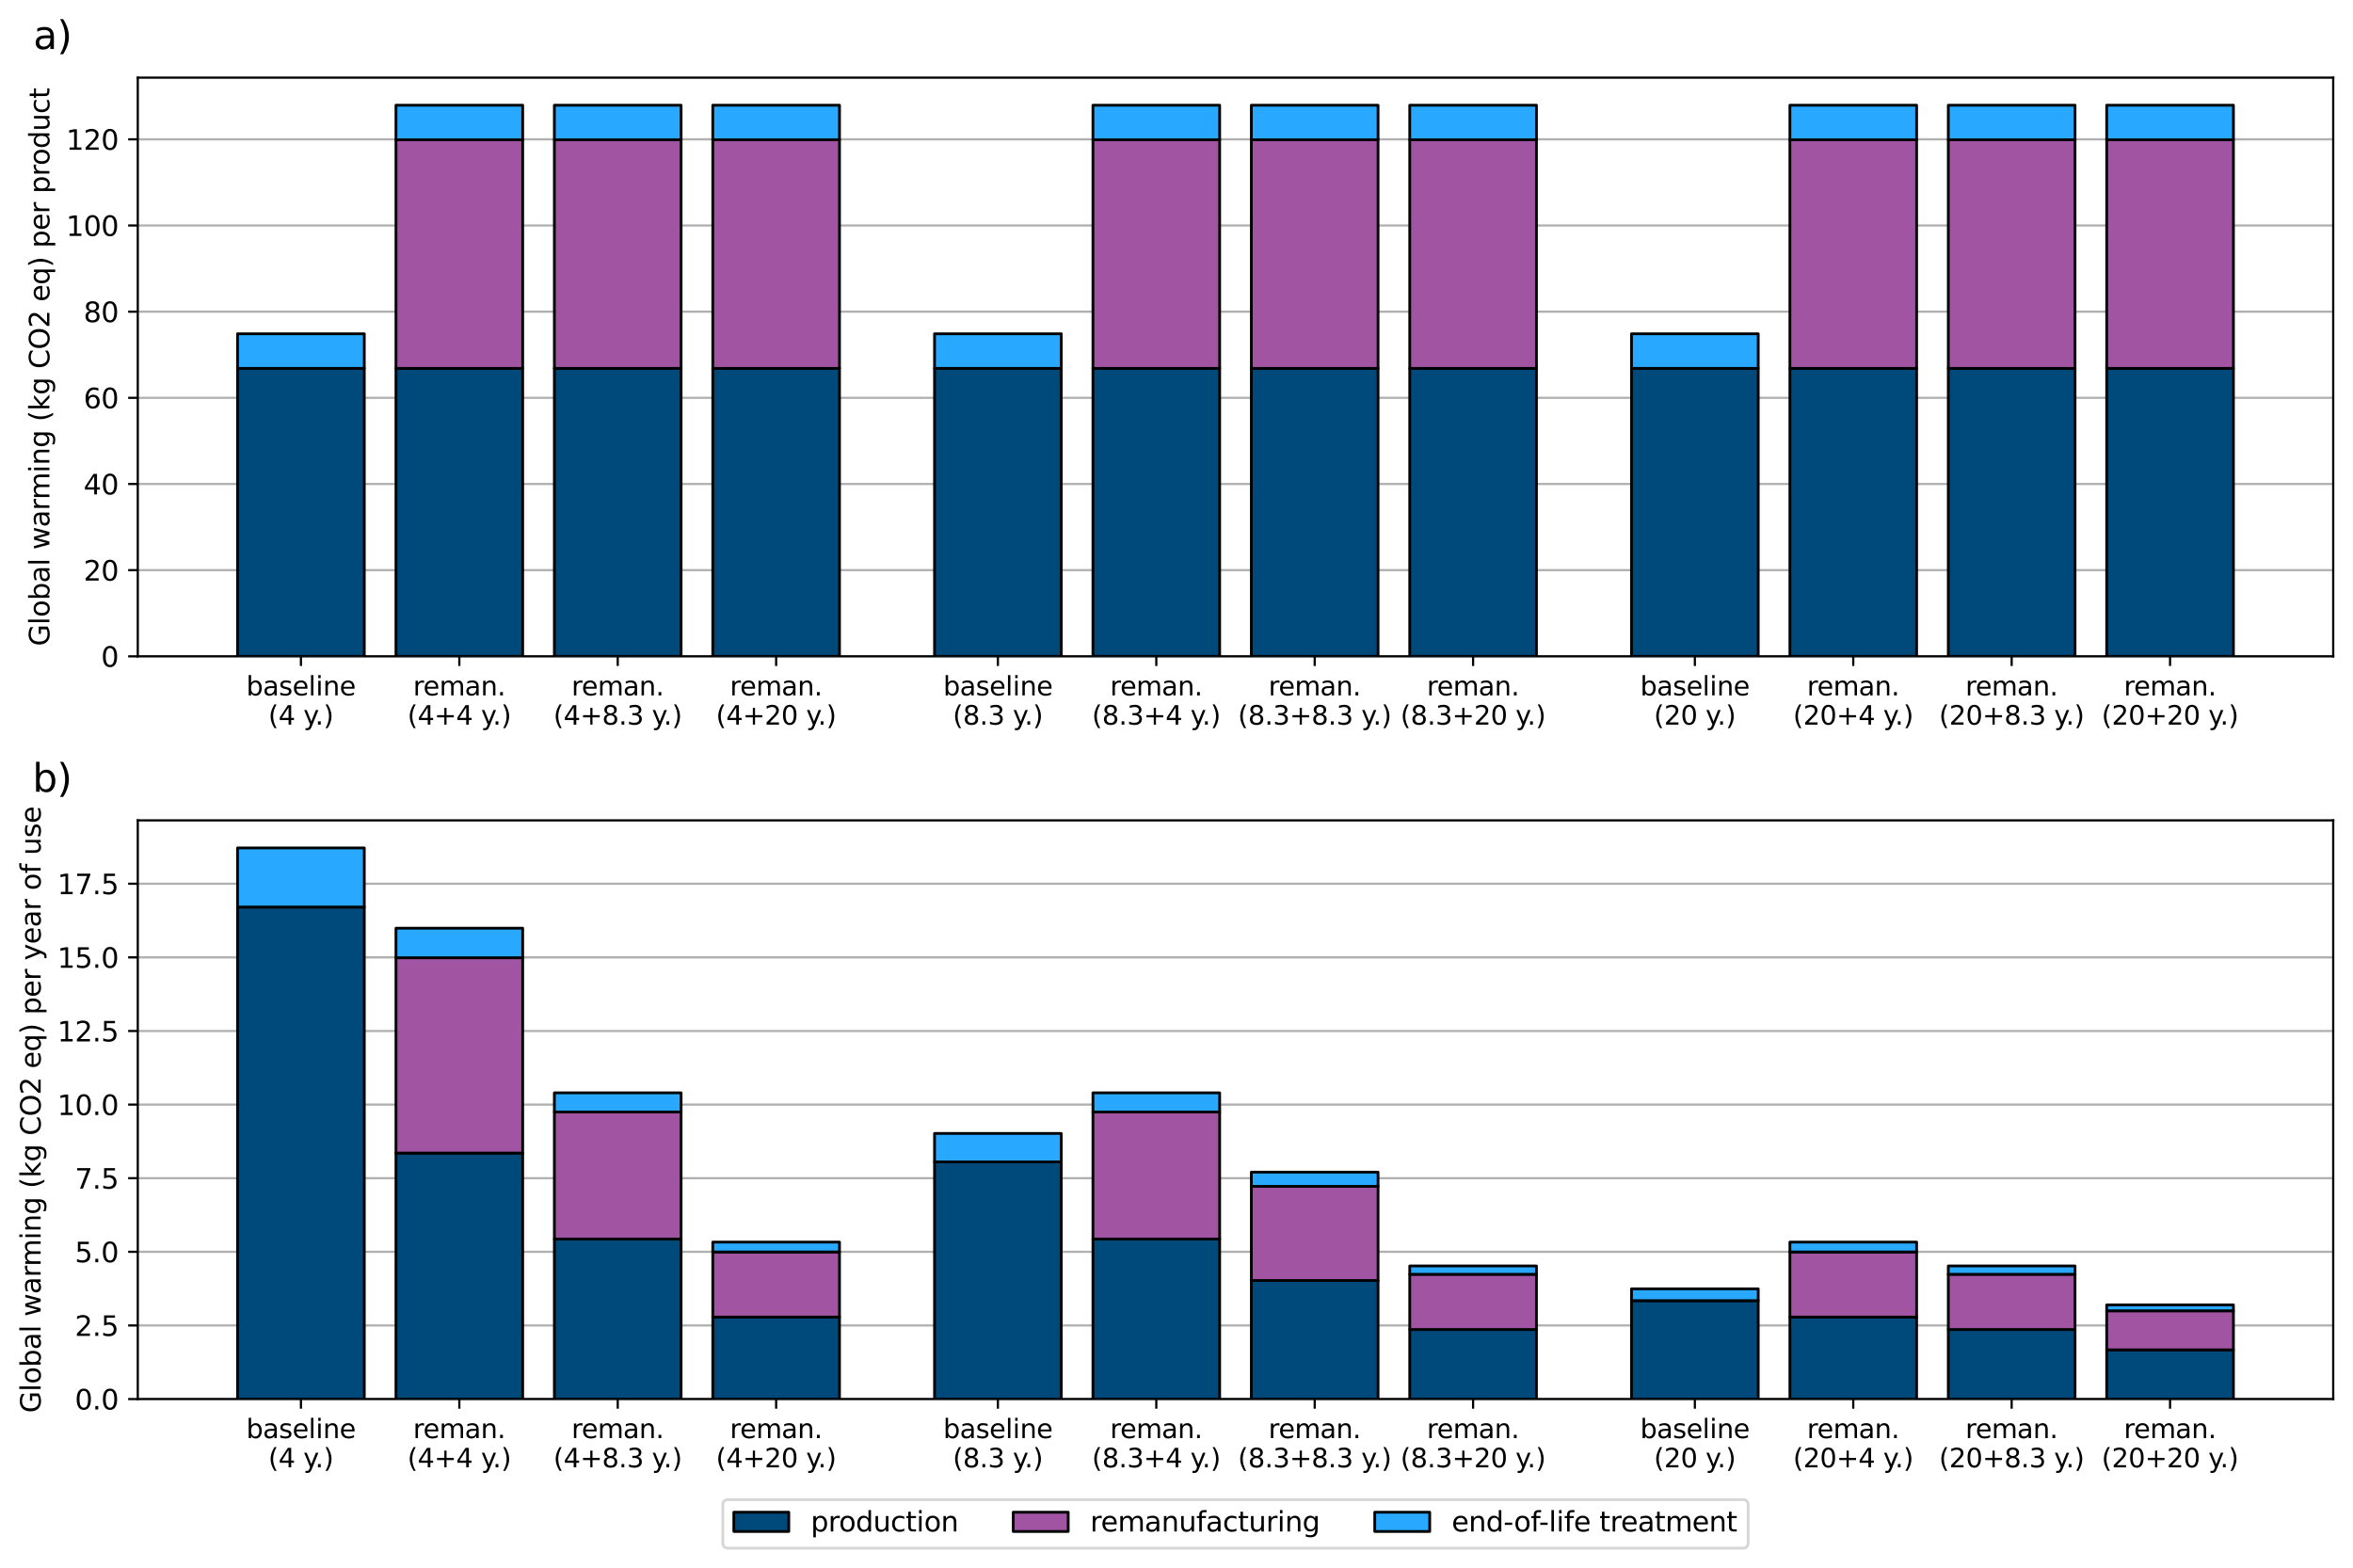 <?xml version="1.0" encoding="utf-8" standalone="no"?>
<!DOCTYPE svg PUBLIC "-//W3C//DTD SVG 1.1//EN"
  "http://www.w3.org/Graphics/SVG/1.1/DTD/svg11.dtd">
<svg xmlns:xlink="http://www.w3.org/1999/xlink" width="856.344pt" height="570.65pt" viewBox="0 0 856.344 570.65" xmlns="http://www.w3.org/2000/svg" version="1.1">
 <defs>
  <style type="text/css">*{stroke-linejoin: round; stroke-linecap: butt}</style>
 </defs>
 <g id="figure_1">
  <g id="patch_1">
   <path d="M 0 570.65 
L 856.344 570.65 
L 856.344 0 
L 0 0 
z
" style="fill: #ffffff"/>
  </g>
  <g id="axes_1">
   <g id="patch_2">
    <path d="M 50.144 238.869 
L 849.144 238.869 
L 849.144 28.261 
L 50.144 28.261 
z
" style="fill: #ffffff"/>
   </g>
   <g id="matplotlib.axis_1">
    <g id="xtick_1">
     <g id="line2d_1">
      <defs>
       <path id="m83bd7655b9" d="M 0 0 
L 0 3.5 
" style="stroke: #000000; stroke-width: 0.8"/>
      </defs>
      <g>
       <use xlink:href="#m83bd7655b9" x="109.521" y="238.869" style="stroke: #000000; stroke-width: 0.8"/>
      </g>
     </g>
     <g id="text_1">
      <!-- baseline -->
      <g transform="translate(89.625 253.087) scale(0.095 -0.095)">
       <defs>
        <path id="DejaVuSans-62" d="M 3116 1747 
Q 3116 2381 2855 2742 
Q 2594 3103 2138 3103 
Q 1681 3103 1420 2742 
Q 1159 2381 1159 1747 
Q 1159 1113 1420 752 
Q 1681 391 2138 391 
Q 2594 391 2855 752 
Q 3116 1113 3116 1747 
z
M 1159 2969 
Q 1341 3281 1617 3432 
Q 1894 3584 2278 3584 
Q 2916 3584 3314 3078 
Q 3713 2572 3713 1747 
Q 3713 922 3314 415 
Q 2916 -91 2278 -91 
Q 1894 -91 1617 61 
Q 1341 213 1159 525 
L 1159 0 
L 581 0 
L 581 4863 
L 1159 4863 
L 1159 2969 
z
" transform="scale(0.016)"/>
        <path id="DejaVuSans-61" d="M 2194 1759 
Q 1497 1759 1228 1600 
Q 959 1441 959 1056 
Q 959 750 1161 570 
Q 1363 391 1709 391 
Q 2188 391 2477 730 
Q 2766 1069 2766 1631 
L 2766 1759 
L 2194 1759 
z
M 3341 1997 
L 3341 0 
L 2766 0 
L 2766 531 
Q 2569 213 2275 61 
Q 1981 -91 1556 -91 
Q 1019 -91 701 211 
Q 384 513 384 1019 
Q 384 1609 779 1909 
Q 1175 2209 1959 2209 
L 2766 2209 
L 2766 2266 
Q 2766 2663 2505 2880 
Q 2244 3097 1772 3097 
Q 1472 3097 1187 3025 
Q 903 2953 641 2809 
L 641 3341 
Q 956 3463 1253 3523 
Q 1550 3584 1831 3584 
Q 2591 3584 2966 3190 
Q 3341 2797 3341 1997 
z
" transform="scale(0.016)"/>
        <path id="DejaVuSans-73" d="M 2834 3397 
L 2834 2853 
Q 2591 2978 2328 3040 
Q 2066 3103 1784 3103 
Q 1356 3103 1142 2972 
Q 928 2841 928 2578 
Q 928 2378 1081 2264 
Q 1234 2150 1697 2047 
L 1894 2003 
Q 2506 1872 2764 1633 
Q 3022 1394 3022 966 
Q 3022 478 2636 193 
Q 2250 -91 1575 -91 
Q 1294 -91 989 -36 
Q 684 19 347 128 
L 347 722 
Q 666 556 975 473 
Q 1284 391 1588 391 
Q 1994 391 2212 530 
Q 2431 669 2431 922 
Q 2431 1156 2273 1281 
Q 2116 1406 1581 1522 
L 1381 1569 
Q 847 1681 609 1914 
Q 372 2147 372 2553 
Q 372 3047 722 3315 
Q 1072 3584 1716 3584 
Q 2034 3584 2315 3537 
Q 2597 3491 2834 3397 
z
" transform="scale(0.016)"/>
        <path id="DejaVuSans-65" d="M 3597 1894 
L 3597 1613 
L 953 1613 
Q 991 1019 1311 708 
Q 1631 397 2203 397 
Q 2534 397 2845 478 
Q 3156 559 3463 722 
L 3463 178 
Q 3153 47 2828 -22 
Q 2503 -91 2169 -91 
Q 1331 -91 842 396 
Q 353 884 353 1716 
Q 353 2575 817 3079 
Q 1281 3584 2069 3584 
Q 2775 3584 3186 3129 
Q 3597 2675 3597 1894 
z
M 3022 2063 
Q 3016 2534 2758 2815 
Q 2500 3097 2075 3097 
Q 1594 3097 1305 2825 
Q 1016 2553 972 2059 
L 3022 2063 
z
" transform="scale(0.016)"/>
        <path id="DejaVuSans-6c" d="M 603 4863 
L 1178 4863 
L 1178 0 
L 603 0 
L 603 4863 
z
" transform="scale(0.016)"/>
        <path id="DejaVuSans-69" d="M 603 3500 
L 1178 3500 
L 1178 0 
L 603 0 
L 603 3500 
z
M 603 4863 
L 1178 4863 
L 1178 4134 
L 603 4134 
L 603 4863 
z
" transform="scale(0.016)"/>
        <path id="DejaVuSans-6e" d="M 3513 2113 
L 3513 0 
L 2938 0 
L 2938 2094 
Q 2938 2591 2744 2837 
Q 2550 3084 2163 3084 
Q 1697 3084 1428 2787 
Q 1159 2491 1159 1978 
L 1159 0 
L 581 0 
L 581 3500 
L 1159 3500 
L 1159 2956 
Q 1366 3272 1645 3428 
Q 1925 3584 2291 3584 
Q 2894 3584 3203 3211 
Q 3513 2838 3513 2113 
z
" transform="scale(0.016)"/>
       </defs>
       <use xlink:href="#DejaVuSans-62"/>
       <use xlink:href="#DejaVuSans-61" x="63.477"/>
       <use xlink:href="#DejaVuSans-73" x="124.756"/>
       <use xlink:href="#DejaVuSans-65" x="176.855"/>
       <use xlink:href="#DejaVuSans-6c" x="238.379"/>
       <use xlink:href="#DejaVuSans-69" x="266.162"/>
       <use xlink:href="#DejaVuSans-6e" x="293.945"/>
       <use xlink:href="#DejaVuSans-65" x="357.324"/>
      </g>
      <!-- (4 y.) -->
      <g transform="translate(97.639 263.725) scale(0.095 -0.095)">
       <defs>
        <path id="DejaVuSans-28" d="M 1984 4856 
Q 1566 4138 1362 3434 
Q 1159 2731 1159 2009 
Q 1159 1288 1364 580 
Q 1569 -128 1984 -844 
L 1484 -844 
Q 1016 -109 783 600 
Q 550 1309 550 2009 
Q 550 2706 781 3412 
Q 1013 4119 1484 4856 
L 1984 4856 
z
" transform="scale(0.016)"/>
        <path id="DejaVuSans-34" d="M 2419 4116 
L 825 1625 
L 2419 1625 
L 2419 4116 
z
M 2253 4666 
L 3047 4666 
L 3047 1625 
L 3713 1625 
L 3713 1100 
L 3047 1100 
L 3047 0 
L 2419 0 
L 2419 1100 
L 313 1100 
L 313 1709 
L 2253 4666 
z
" transform="scale(0.016)"/>
        <path id="DejaVuSans-20" transform="scale(0.016)"/>
        <path id="DejaVuSans-79" d="M 2059 -325 
Q 1816 -950 1584 -1140 
Q 1353 -1331 966 -1331 
L 506 -1331 
L 506 -850 
L 844 -850 
Q 1081 -850 1212 -737 
Q 1344 -625 1503 -206 
L 1606 56 
L 191 3500 
L 800 3500 
L 1894 763 
L 2988 3500 
L 3597 3500 
L 2059 -325 
z
" transform="scale(0.016)"/>
        <path id="DejaVuSans-2e" d="M 684 794 
L 1344 794 
L 1344 0 
L 684 0 
L 684 794 
z
" transform="scale(0.016)"/>
        <path id="DejaVuSans-29" d="M 513 4856 
L 1013 4856 
Q 1481 4119 1714 3412 
Q 1947 2706 1947 2009 
Q 1947 1309 1714 600 
Q 1481 -109 1013 -844 
L 513 -844 
Q 928 -128 1133 580 
Q 1338 1288 1338 2009 
Q 1338 2731 1133 3434 
Q 928 4138 513 4856 
z
" transform="scale(0.016)"/>
       </defs>
       <use xlink:href="#DejaVuSans-28"/>
       <use xlink:href="#DejaVuSans-34" x="39.014"/>
       <use xlink:href="#DejaVuSans-20" x="102.637"/>
       <use xlink:href="#DejaVuSans-79" x="134.424"/>
       <use xlink:href="#DejaVuSans-2e" x="179.354"/>
       <use xlink:href="#DejaVuSans-29" x="211.141"/>
      </g>
     </g>
    </g>
    <g id="xtick_2">
     <g id="line2d_2">
      <g>
       <use xlink:href="#m83bd7655b9" x="167.169" y="238.869" style="stroke: #000000; stroke-width: 0.8"/>
      </g>
     </g>
     <g id="text_2">
      <!-- reman. -->
      <g transform="translate(150.343 253.087) scale(0.095 -0.095)">
       <defs>
        <path id="DejaVuSans-72" d="M 2631 2963 
Q 2534 3019 2420 3045 
Q 2306 3072 2169 3072 
Q 1681 3072 1420 2755 
Q 1159 2438 1159 1844 
L 1159 0 
L 581 0 
L 581 3500 
L 1159 3500 
L 1159 2956 
Q 1341 3275 1631 3429 
Q 1922 3584 2338 3584 
Q 2397 3584 2469 3576 
Q 2541 3569 2628 3553 
L 2631 2963 
z
" transform="scale(0.016)"/>
        <path id="DejaVuSans-6d" d="M 3328 2828 
Q 3544 3216 3844 3400 
Q 4144 3584 4550 3584 
Q 5097 3584 5394 3201 
Q 5691 2819 5691 2113 
L 5691 0 
L 5113 0 
L 5113 2094 
Q 5113 2597 4934 2840 
Q 4756 3084 4391 3084 
Q 3944 3084 3684 2787 
Q 3425 2491 3425 1978 
L 3425 0 
L 2847 0 
L 2847 2094 
Q 2847 2600 2669 2842 
Q 2491 3084 2119 3084 
Q 1678 3084 1418 2786 
Q 1159 2488 1159 1978 
L 1159 0 
L 581 0 
L 581 3500 
L 1159 3500 
L 1159 2956 
Q 1356 3278 1631 3431 
Q 1906 3584 2284 3584 
Q 2666 3584 2933 3390 
Q 3200 3197 3328 2828 
z
" transform="scale(0.016)"/>
       </defs>
       <use xlink:href="#DejaVuSans-72"/>
       <use xlink:href="#DejaVuSans-65" x="38.863"/>
       <use xlink:href="#DejaVuSans-6d" x="100.387"/>
       <use xlink:href="#DejaVuSans-61" x="197.799"/>
       <use xlink:href="#DejaVuSans-6e" x="259.078"/>
       <use xlink:href="#DejaVuSans-2e" x="322.457"/>
      </g>
      <!-- (4+4 y.) -->
      <g transform="translate(148.284 263.725) scale(0.095 -0.095)">
       <defs>
        <path id="DejaVuSans-2b" d="M 2944 4013 
L 2944 2272 
L 4684 2272 
L 4684 1741 
L 2944 1741 
L 2944 0 
L 2419 0 
L 2419 1741 
L 678 1741 
L 678 2272 
L 2419 2272 
L 2419 4013 
L 2944 4013 
z
" transform="scale(0.016)"/>
       </defs>
       <use xlink:href="#DejaVuSans-28"/>
       <use xlink:href="#DejaVuSans-34" x="39.014"/>
       <use xlink:href="#DejaVuSans-2b" x="102.637"/>
       <use xlink:href="#DejaVuSans-34" x="186.426"/>
       <use xlink:href="#DejaVuSans-20" x="250.049"/>
       <use xlink:href="#DejaVuSans-79" x="281.836"/>
       <use xlink:href="#DejaVuSans-2e" x="326.766"/>
       <use xlink:href="#DejaVuSans-29" x="358.553"/>
      </g>
     </g>
    </g>
    <g id="xtick_3">
     <g id="line2d_3">
      <g>
       <use xlink:href="#m83bd7655b9" x="224.817" y="238.869" style="stroke: #000000; stroke-width: 0.8"/>
      </g>
     </g>
     <g id="text_3">
      <!-- reman. -->
      <g transform="translate(207.991 253.087) scale(0.095 -0.095)">
       <use xlink:href="#DejaVuSans-72"/>
       <use xlink:href="#DejaVuSans-65" x="38.863"/>
       <use xlink:href="#DejaVuSans-6d" x="100.387"/>
       <use xlink:href="#DejaVuSans-61" x="197.799"/>
       <use xlink:href="#DejaVuSans-6e" x="259.078"/>
       <use xlink:href="#DejaVuSans-2e" x="322.457"/>
      </g>
      <!-- (4+8.3 y.) -->
      <g transform="translate(201.4 263.725) scale(0.095 -0.095)">
       <defs>
        <path id="DejaVuSans-38" d="M 2034 2216 
Q 1584 2216 1326 1975 
Q 1069 1734 1069 1313 
Q 1069 891 1326 650 
Q 1584 409 2034 409 
Q 2484 409 2743 651 
Q 3003 894 3003 1313 
Q 3003 1734 2745 1975 
Q 2488 2216 2034 2216 
z
M 1403 2484 
Q 997 2584 770 2862 
Q 544 3141 544 3541 
Q 544 4100 942 4425 
Q 1341 4750 2034 4750 
Q 2731 4750 3128 4425 
Q 3525 4100 3525 3541 
Q 3525 3141 3298 2862 
Q 3072 2584 2669 2484 
Q 3125 2378 3379 2068 
Q 3634 1759 3634 1313 
Q 3634 634 3220 271 
Q 2806 -91 2034 -91 
Q 1263 -91 848 271 
Q 434 634 434 1313 
Q 434 1759 690 2068 
Q 947 2378 1403 2484 
z
M 1172 3481 
Q 1172 3119 1398 2916 
Q 1625 2713 2034 2713 
Q 2441 2713 2670 2916 
Q 2900 3119 2900 3481 
Q 2900 3844 2670 4047 
Q 2441 4250 2034 4250 
Q 1625 4250 1398 4047 
Q 1172 3844 1172 3481 
z
" transform="scale(0.016)"/>
        <path id="DejaVuSans-33" d="M 2597 2516 
Q 3050 2419 3304 2112 
Q 3559 1806 3559 1356 
Q 3559 666 3084 287 
Q 2609 -91 1734 -91 
Q 1441 -91 1130 -33 
Q 819 25 488 141 
L 488 750 
Q 750 597 1062 519 
Q 1375 441 1716 441 
Q 2309 441 2620 675 
Q 2931 909 2931 1356 
Q 2931 1769 2642 2001 
Q 2353 2234 1838 2234 
L 1294 2234 
L 1294 2753 
L 1863 2753 
Q 2328 2753 2575 2939 
Q 2822 3125 2822 3475 
Q 2822 3834 2567 4026 
Q 2313 4219 1838 4219 
Q 1578 4219 1281 4162 
Q 984 4106 628 3988 
L 628 4550 
Q 988 4650 1302 4700 
Q 1616 4750 1894 4750 
Q 2613 4750 3031 4423 
Q 3450 4097 3450 3541 
Q 3450 3153 3228 2886 
Q 3006 2619 2597 2516 
z
" transform="scale(0.016)"/>
       </defs>
       <use xlink:href="#DejaVuSans-28"/>
       <use xlink:href="#DejaVuSans-34" x="39.014"/>
       <use xlink:href="#DejaVuSans-2b" x="102.637"/>
       <use xlink:href="#DejaVuSans-38" x="186.426"/>
       <use xlink:href="#DejaVuSans-2e" x="250.049"/>
       <use xlink:href="#DejaVuSans-33" x="281.836"/>
       <use xlink:href="#DejaVuSans-20" x="345.459"/>
       <use xlink:href="#DejaVuSans-79" x="377.246"/>
       <use xlink:href="#DejaVuSans-2e" x="422.176"/>
       <use xlink:href="#DejaVuSans-29" x="453.963"/>
      </g>
     </g>
    </g>
    <g id="xtick_4">
     <g id="line2d_4">
      <g>
       <use xlink:href="#m83bd7655b9" x="282.465" y="238.869" style="stroke: #000000; stroke-width: 0.8"/>
      </g>
     </g>
     <g id="text_4">
      <!-- reman. -->
      <g transform="translate(265.639 253.087) scale(0.095 -0.095)">
       <use xlink:href="#DejaVuSans-72"/>
       <use xlink:href="#DejaVuSans-65" x="38.863"/>
       <use xlink:href="#DejaVuSans-6d" x="100.387"/>
       <use xlink:href="#DejaVuSans-61" x="197.799"/>
       <use xlink:href="#DejaVuSans-6e" x="259.078"/>
       <use xlink:href="#DejaVuSans-2e" x="322.457"/>
      </g>
      <!-- (4+20 y.) -->
      <g transform="translate(260.558 263.725) scale(0.095 -0.095)">
       <defs>
        <path id="DejaVuSans-32" d="M 1228 531 
L 3431 531 
L 3431 0 
L 469 0 
L 469 531 
Q 828 903 1448 1529 
Q 2069 2156 2228 2338 
Q 2531 2678 2651 2914 
Q 2772 3150 2772 3378 
Q 2772 3750 2511 3984 
Q 2250 4219 1831 4219 
Q 1534 4219 1204 4116 
Q 875 4013 500 3803 
L 500 4441 
Q 881 4594 1212 4672 
Q 1544 4750 1819 4750 
Q 2544 4750 2975 4387 
Q 3406 4025 3406 3419 
Q 3406 3131 3298 2873 
Q 3191 2616 2906 2266 
Q 2828 2175 2409 1742 
Q 1991 1309 1228 531 
z
" transform="scale(0.016)"/>
        <path id="DejaVuSans-30" d="M 2034 4250 
Q 1547 4250 1301 3770 
Q 1056 3291 1056 2328 
Q 1056 1369 1301 889 
Q 1547 409 2034 409 
Q 2525 409 2770 889 
Q 3016 1369 3016 2328 
Q 3016 3291 2770 3770 
Q 2525 4250 2034 4250 
z
M 2034 4750 
Q 2819 4750 3233 4129 
Q 3647 3509 3647 2328 
Q 3647 1150 3233 529 
Q 2819 -91 2034 -91 
Q 1250 -91 836 529 
Q 422 1150 422 2328 
Q 422 3509 836 4129 
Q 1250 4750 2034 4750 
z
" transform="scale(0.016)"/>
       </defs>
       <use xlink:href="#DejaVuSans-28"/>
       <use xlink:href="#DejaVuSans-34" x="39.014"/>
       <use xlink:href="#DejaVuSans-2b" x="102.637"/>
       <use xlink:href="#DejaVuSans-32" x="186.426"/>
       <use xlink:href="#DejaVuSans-30" x="250.049"/>
       <use xlink:href="#DejaVuSans-20" x="313.672"/>
       <use xlink:href="#DejaVuSans-79" x="345.459"/>
       <use xlink:href="#DejaVuSans-2e" x="390.389"/>
       <use xlink:href="#DejaVuSans-29" x="422.176"/>
      </g>
     </g>
    </g>
    <g id="xtick_5">
     <g id="line2d_5">
      <g>
       <use xlink:href="#m83bd7655b9" x="363.172" y="238.869" style="stroke: #000000; stroke-width: 0.8"/>
      </g>
     </g>
     <g id="text_5">
      <!-- baseline -->
      <g transform="translate(343.276 253.087) scale(0.095 -0.095)">
       <use xlink:href="#DejaVuSans-62"/>
       <use xlink:href="#DejaVuSans-61" x="63.477"/>
       <use xlink:href="#DejaVuSans-73" x="124.756"/>
       <use xlink:href="#DejaVuSans-65" x="176.855"/>
       <use xlink:href="#DejaVuSans-6c" x="238.379"/>
       <use xlink:href="#DejaVuSans-69" x="266.162"/>
       <use xlink:href="#DejaVuSans-6e" x="293.945"/>
       <use xlink:href="#DejaVuSans-65" x="357.324"/>
      </g>
      <!-- (8.3 y.) -->
      <g transform="translate(346.758 263.725) scale(0.095 -0.095)">
       <use xlink:href="#DejaVuSans-28"/>
       <use xlink:href="#DejaVuSans-38" x="39.014"/>
       <use xlink:href="#DejaVuSans-2e" x="102.637"/>
       <use xlink:href="#DejaVuSans-33" x="134.424"/>
       <use xlink:href="#DejaVuSans-20" x="198.047"/>
       <use xlink:href="#DejaVuSans-79" x="229.834"/>
       <use xlink:href="#DejaVuSans-2e" x="274.764"/>
       <use xlink:href="#DejaVuSans-29" x="306.551"/>
      </g>
     </g>
    </g>
    <g id="xtick_6">
     <g id="line2d_6">
      <g>
       <use xlink:href="#m83bd7655b9" x="420.82" y="238.869" style="stroke: #000000; stroke-width: 0.8"/>
      </g>
     </g>
     <g id="text_6">
      <!-- reman. -->
      <g transform="translate(403.994 253.087) scale(0.095 -0.095)">
       <use xlink:href="#DejaVuSans-72"/>
       <use xlink:href="#DejaVuSans-65" x="38.863"/>
       <use xlink:href="#DejaVuSans-6d" x="100.387"/>
       <use xlink:href="#DejaVuSans-61" x="197.799"/>
       <use xlink:href="#DejaVuSans-6e" x="259.078"/>
       <use xlink:href="#DejaVuSans-2e" x="322.457"/>
      </g>
      <!-- (8.3+4 y.) -->
      <g transform="translate(397.403 263.725) scale(0.095 -0.095)">
       <use xlink:href="#DejaVuSans-28"/>
       <use xlink:href="#DejaVuSans-38" x="39.014"/>
       <use xlink:href="#DejaVuSans-2e" x="102.637"/>
       <use xlink:href="#DejaVuSans-33" x="134.424"/>
       <use xlink:href="#DejaVuSans-2b" x="198.047"/>
       <use xlink:href="#DejaVuSans-34" x="281.836"/>
       <use xlink:href="#DejaVuSans-20" x="345.459"/>
       <use xlink:href="#DejaVuSans-79" x="377.246"/>
       <use xlink:href="#DejaVuSans-2e" x="422.176"/>
       <use xlink:href="#DejaVuSans-29" x="453.963"/>
      </g>
     </g>
    </g>
    <g id="xtick_7">
     <g id="line2d_7">
      <g>
       <use xlink:href="#m83bd7655b9" x="478.468" y="238.869" style="stroke: #000000; stroke-width: 0.8"/>
      </g>
     </g>
     <g id="text_7">
      <!-- reman. -->
      <g transform="translate(461.642 253.087) scale(0.095 -0.095)">
       <use xlink:href="#DejaVuSans-72"/>
       <use xlink:href="#DejaVuSans-65" x="38.863"/>
       <use xlink:href="#DejaVuSans-6d" x="100.387"/>
       <use xlink:href="#DejaVuSans-61" x="197.799"/>
       <use xlink:href="#DejaVuSans-6e" x="259.078"/>
       <use xlink:href="#DejaVuSans-2e" x="322.457"/>
      </g>
      <!-- (8.3+8.3 y.) -->
      <g transform="translate(450.519 263.725) scale(0.095 -0.095)">
       <use xlink:href="#DejaVuSans-28"/>
       <use xlink:href="#DejaVuSans-38" x="39.014"/>
       <use xlink:href="#DejaVuSans-2e" x="102.637"/>
       <use xlink:href="#DejaVuSans-33" x="134.424"/>
       <use xlink:href="#DejaVuSans-2b" x="198.047"/>
       <use xlink:href="#DejaVuSans-38" x="281.836"/>
       <use xlink:href="#DejaVuSans-2e" x="345.459"/>
       <use xlink:href="#DejaVuSans-33" x="377.246"/>
       <use xlink:href="#DejaVuSans-20" x="440.869"/>
       <use xlink:href="#DejaVuSans-79" x="472.656"/>
       <use xlink:href="#DejaVuSans-2e" x="517.586"/>
       <use xlink:href="#DejaVuSans-29" x="549.373"/>
      </g>
     </g>
    </g>
    <g id="xtick_8">
     <g id="line2d_8">
      <g>
       <use xlink:href="#m83bd7655b9" x="536.116" y="238.869" style="stroke: #000000; stroke-width: 0.8"/>
      </g>
     </g>
     <g id="text_8">
      <!-- reman. -->
      <g transform="translate(519.289 253.087) scale(0.095 -0.095)">
       <use xlink:href="#DejaVuSans-72"/>
       <use xlink:href="#DejaVuSans-65" x="38.863"/>
       <use xlink:href="#DejaVuSans-6d" x="100.387"/>
       <use xlink:href="#DejaVuSans-61" x="197.799"/>
       <use xlink:href="#DejaVuSans-6e" x="259.078"/>
       <use xlink:href="#DejaVuSans-2e" x="322.457"/>
      </g>
      <!-- (8.3+20 y.) -->
      <g transform="translate(509.677 263.725) scale(0.095 -0.095)">
       <use xlink:href="#DejaVuSans-28"/>
       <use xlink:href="#DejaVuSans-38" x="39.014"/>
       <use xlink:href="#DejaVuSans-2e" x="102.637"/>
       <use xlink:href="#DejaVuSans-33" x="134.424"/>
       <use xlink:href="#DejaVuSans-2b" x="198.047"/>
       <use xlink:href="#DejaVuSans-32" x="281.836"/>
       <use xlink:href="#DejaVuSans-30" x="345.459"/>
       <use xlink:href="#DejaVuSans-20" x="409.082"/>
       <use xlink:href="#DejaVuSans-79" x="440.869"/>
       <use xlink:href="#DejaVuSans-2e" x="485.799"/>
       <use xlink:href="#DejaVuSans-29" x="517.586"/>
      </g>
     </g>
    </g>
    <g id="xtick_9">
     <g id="line2d_9">
      <g>
       <use xlink:href="#m83bd7655b9" x="616.823" y="238.869" style="stroke: #000000; stroke-width: 0.8"/>
      </g>
     </g>
     <g id="text_9">
      <!-- baseline -->
      <g transform="translate(596.927 253.087) scale(0.095 -0.095)">
       <use xlink:href="#DejaVuSans-62"/>
       <use xlink:href="#DejaVuSans-61" x="63.477"/>
       <use xlink:href="#DejaVuSans-73" x="124.756"/>
       <use xlink:href="#DejaVuSans-65" x="176.855"/>
       <use xlink:href="#DejaVuSans-6c" x="238.379"/>
       <use xlink:href="#DejaVuSans-69" x="266.162"/>
       <use xlink:href="#DejaVuSans-6e" x="293.945"/>
       <use xlink:href="#DejaVuSans-65" x="357.324"/>
      </g>
      <!-- (20 y.) -->
      <g transform="translate(601.918 263.725) scale(0.095 -0.095)">
       <use xlink:href="#DejaVuSans-28"/>
       <use xlink:href="#DejaVuSans-32" x="39.014"/>
       <use xlink:href="#DejaVuSans-30" x="102.637"/>
       <use xlink:href="#DejaVuSans-20" x="166.26"/>
       <use xlink:href="#DejaVuSans-79" x="198.047"/>
       <use xlink:href="#DejaVuSans-2e" x="242.977"/>
       <use xlink:href="#DejaVuSans-29" x="274.764"/>
      </g>
     </g>
    </g>
    <g id="xtick_10">
     <g id="line2d_10">
      <g>
       <use xlink:href="#m83bd7655b9" x="674.471" y="238.869" style="stroke: #000000; stroke-width: 0.8"/>
      </g>
     </g>
     <g id="text_10">
      <!-- reman. -->
      <g transform="translate(657.644 253.087) scale(0.095 -0.095)">
       <use xlink:href="#DejaVuSans-72"/>
       <use xlink:href="#DejaVuSans-65" x="38.863"/>
       <use xlink:href="#DejaVuSans-6d" x="100.387"/>
       <use xlink:href="#DejaVuSans-61" x="197.799"/>
       <use xlink:href="#DejaVuSans-6e" x="259.078"/>
       <use xlink:href="#DejaVuSans-2e" x="322.457"/>
      </g>
      <!-- (20+4 y.) -->
      <g transform="translate(652.563 263.725) scale(0.095 -0.095)">
       <use xlink:href="#DejaVuSans-28"/>
       <use xlink:href="#DejaVuSans-32" x="39.014"/>
       <use xlink:href="#DejaVuSans-30" x="102.637"/>
       <use xlink:href="#DejaVuSans-2b" x="166.26"/>
       <use xlink:href="#DejaVuSans-34" x="250.049"/>
       <use xlink:href="#DejaVuSans-20" x="313.672"/>
       <use xlink:href="#DejaVuSans-79" x="345.459"/>
       <use xlink:href="#DejaVuSans-2e" x="390.389"/>
       <use xlink:href="#DejaVuSans-29" x="422.176"/>
      </g>
     </g>
    </g>
    <g id="xtick_11">
     <g id="line2d_11">
      <g>
       <use xlink:href="#m83bd7655b9" x="732.118" y="238.869" style="stroke: #000000; stroke-width: 0.8"/>
      </g>
     </g>
     <g id="text_11">
      <!-- reman. -->
      <g transform="translate(715.292 253.087) scale(0.095 -0.095)">
       <use xlink:href="#DejaVuSans-72"/>
       <use xlink:href="#DejaVuSans-65" x="38.863"/>
       <use xlink:href="#DejaVuSans-6d" x="100.387"/>
       <use xlink:href="#DejaVuSans-61" x="197.799"/>
       <use xlink:href="#DejaVuSans-6e" x="259.078"/>
       <use xlink:href="#DejaVuSans-2e" x="322.457"/>
      </g>
      <!-- (20+8.3 y.) -->
      <g transform="translate(705.68 263.725) scale(0.095 -0.095)">
       <use xlink:href="#DejaVuSans-28"/>
       <use xlink:href="#DejaVuSans-32" x="39.014"/>
       <use xlink:href="#DejaVuSans-30" x="102.637"/>
       <use xlink:href="#DejaVuSans-2b" x="166.26"/>
       <use xlink:href="#DejaVuSans-38" x="250.049"/>
       <use xlink:href="#DejaVuSans-2e" x="313.672"/>
       <use xlink:href="#DejaVuSans-33" x="345.459"/>
       <use xlink:href="#DejaVuSans-20" x="409.082"/>
       <use xlink:href="#DejaVuSans-79" x="440.869"/>
       <use xlink:href="#DejaVuSans-2e" x="485.799"/>
       <use xlink:href="#DejaVuSans-29" x="517.586"/>
      </g>
     </g>
    </g>
    <g id="xtick_12">
     <g id="line2d_12">
      <g>
       <use xlink:href="#m83bd7655b9" x="789.766" y="238.869" style="stroke: #000000; stroke-width: 0.8"/>
      </g>
     </g>
     <g id="text_12">
      <!-- reman. -->
      <g transform="translate(772.94 253.087) scale(0.095 -0.095)">
       <use xlink:href="#DejaVuSans-72"/>
       <use xlink:href="#DejaVuSans-65" x="38.863"/>
       <use xlink:href="#DejaVuSans-6d" x="100.387"/>
       <use xlink:href="#DejaVuSans-61" x="197.799"/>
       <use xlink:href="#DejaVuSans-6e" x="259.078"/>
       <use xlink:href="#DejaVuSans-2e" x="322.457"/>
      </g>
      <!-- (20+20 y.) -->
      <g transform="translate(764.837 263.725) scale(0.095 -0.095)">
       <use xlink:href="#DejaVuSans-28"/>
       <use xlink:href="#DejaVuSans-32" x="39.014"/>
       <use xlink:href="#DejaVuSans-30" x="102.637"/>
       <use xlink:href="#DejaVuSans-2b" x="166.26"/>
       <use xlink:href="#DejaVuSans-32" x="250.049"/>
       <use xlink:href="#DejaVuSans-30" x="313.672"/>
       <use xlink:href="#DejaVuSans-20" x="377.295"/>
       <use xlink:href="#DejaVuSans-79" x="409.082"/>
       <use xlink:href="#DejaVuSans-2e" x="454.012"/>
       <use xlink:href="#DejaVuSans-29" x="485.799"/>
      </g>
     </g>
    </g>
   </g>
   <g id="matplotlib.axis_2">
    <g id="ytick_1">
     <g id="line2d_13">
      <path d="M 50.144 238.869 
L 849.144 238.869 
" clip-path="url(#p0247251661)" style="fill: none; stroke: #b0b0b0; stroke-width: 0.8; stroke-linecap: square"/>
     </g>
     <g id="line2d_14">
      <defs>
       <path id="md70b28d648" d="M 0 0 
L -3.5 0 
" style="stroke: #000000; stroke-width: 0.8"/>
      </defs>
      <g>
       <use xlink:href="#md70b28d648" x="50.144" y="238.869" style="stroke: #000000; stroke-width: 0.8"/>
      </g>
     </g>
     <g id="text_13">
      <!-- 0 -->
      <g transform="translate(36.781 242.668) scale(0.1 -0.1)">
       <use xlink:href="#DejaVuSans-30"/>
      </g>
     </g>
    </g>
    <g id="ytick_2">
     <g id="line2d_15">
      <path d="M 50.144 207.508 
L 849.144 207.508 
" clip-path="url(#p0247251661)" style="fill: none; stroke: #b0b0b0; stroke-width: 0.8; stroke-linecap: square"/>
     </g>
     <g id="line2d_16">
      <g>
       <use xlink:href="#md70b28d648" x="50.144" y="207.508" style="stroke: #000000; stroke-width: 0.8"/>
      </g>
     </g>
     <g id="text_14">
      <!-- 20 -->
      <g transform="translate(30.419 211.308) scale(0.1 -0.1)">
       <use xlink:href="#DejaVuSans-32"/>
       <use xlink:href="#DejaVuSans-30" x="63.623"/>
      </g>
     </g>
    </g>
    <g id="ytick_3">
     <g id="line2d_17">
      <path d="M 50.144 176.148 
L 849.144 176.148 
" clip-path="url(#p0247251661)" style="fill: none; stroke: #b0b0b0; stroke-width: 0.8; stroke-linecap: square"/>
     </g>
     <g id="line2d_18">
      <g>
       <use xlink:href="#md70b28d648" x="50.144" y="176.148" style="stroke: #000000; stroke-width: 0.8"/>
      </g>
     </g>
     <g id="text_15">
      <!-- 40 -->
      <g transform="translate(30.419 179.947) scale(0.1 -0.1)">
       <use xlink:href="#DejaVuSans-34"/>
       <use xlink:href="#DejaVuSans-30" x="63.623"/>
      </g>
     </g>
    </g>
    <g id="ytick_4">
     <g id="line2d_19">
      <path d="M 50.144 144.788 
L 849.144 144.788 
" clip-path="url(#p0247251661)" style="fill: none; stroke: #b0b0b0; stroke-width: 0.8; stroke-linecap: square"/>
     </g>
     <g id="line2d_20">
      <g>
       <use xlink:href="#md70b28d648" x="50.144" y="144.788" style="stroke: #000000; stroke-width: 0.8"/>
      </g>
     </g>
     <g id="text_16">
      <!-- 60 -->
      <g transform="translate(30.419 148.587) scale(0.1 -0.1)">
       <defs>
        <path id="DejaVuSans-36" d="M 2113 2584 
Q 1688 2584 1439 2293 
Q 1191 2003 1191 1497 
Q 1191 994 1439 701 
Q 1688 409 2113 409 
Q 2538 409 2786 701 
Q 3034 994 3034 1497 
Q 3034 2003 2786 2293 
Q 2538 2584 2113 2584 
z
M 3366 4563 
L 3366 3988 
Q 3128 4100 2886 4159 
Q 2644 4219 2406 4219 
Q 1781 4219 1451 3797 
Q 1122 3375 1075 2522 
Q 1259 2794 1537 2939 
Q 1816 3084 2150 3084 
Q 2853 3084 3261 2657 
Q 3669 2231 3669 1497 
Q 3669 778 3244 343 
Q 2819 -91 2113 -91 
Q 1303 -91 875 529 
Q 447 1150 447 2328 
Q 447 3434 972 4092 
Q 1497 4750 2381 4750 
Q 2619 4750 2861 4703 
Q 3103 4656 3366 4563 
z
" transform="scale(0.016)"/>
       </defs>
       <use xlink:href="#DejaVuSans-36"/>
       <use xlink:href="#DejaVuSans-30" x="63.623"/>
      </g>
     </g>
    </g>
    <g id="ytick_5">
     <g id="line2d_21">
      <path d="M 50.144 113.428 
L 849.144 113.428 
" clip-path="url(#p0247251661)" style="fill: none; stroke: #b0b0b0; stroke-width: 0.8; stroke-linecap: square"/>
     </g>
     <g id="line2d_22">
      <g>
       <use xlink:href="#md70b28d648" x="50.144" y="113.428" style="stroke: #000000; stroke-width: 0.8"/>
      </g>
     </g>
     <g id="text_17">
      <!-- 80 -->
      <g transform="translate(30.419 117.227) scale(0.1 -0.1)">
       <use xlink:href="#DejaVuSans-38"/>
       <use xlink:href="#DejaVuSans-30" x="63.623"/>
      </g>
     </g>
    </g>
    <g id="ytick_6">
     <g id="line2d_23">
      <path d="M 50.144 82.067 
L 849.144 82.067 
" clip-path="url(#p0247251661)" style="fill: none; stroke: #b0b0b0; stroke-width: 0.8; stroke-linecap: square"/>
     </g>
     <g id="line2d_24">
      <g>
       <use xlink:href="#md70b28d648" x="50.144" y="82.067" style="stroke: #000000; stroke-width: 0.8"/>
      </g>
     </g>
     <g id="text_18">
      <!-- 100 -->
      <g transform="translate(24.056 85.866) scale(0.1 -0.1)">
       <defs>
        <path id="DejaVuSans-31" d="M 794 531 
L 1825 531 
L 1825 4091 
L 703 3866 
L 703 4441 
L 1819 4666 
L 2450 4666 
L 2450 531 
L 3481 531 
L 3481 0 
L 794 0 
L 794 531 
z
" transform="scale(0.016)"/>
       </defs>
       <use xlink:href="#DejaVuSans-31"/>
       <use xlink:href="#DejaVuSans-30" x="63.623"/>
       <use xlink:href="#DejaVuSans-30" x="127.246"/>
      </g>
     </g>
    </g>
    <g id="ytick_7">
     <g id="line2d_25">
      <path d="M 50.144 50.707 
L 849.144 50.707 
" clip-path="url(#p0247251661)" style="fill: none; stroke: #b0b0b0; stroke-width: 0.8; stroke-linecap: square"/>
     </g>
     <g id="line2d_26">
      <g>
       <use xlink:href="#md70b28d648" x="50.144" y="50.707" style="stroke: #000000; stroke-width: 0.8"/>
      </g>
     </g>
     <g id="text_19">
      <!-- 120 -->
      <g transform="translate(24.056 54.506) scale(0.1 -0.1)">
       <use xlink:href="#DejaVuSans-31"/>
       <use xlink:href="#DejaVuSans-32" x="63.623"/>
       <use xlink:href="#DejaVuSans-30" x="127.246"/>
      </g>
     </g>
    </g>
    <g id="text_20">
     <!-- Global warming (kg CO2 eq) per product -->
     <g transform="translate(17.977 235.138) rotate(-90) scale(0.1 -0.1)">
      <defs>
       <path id="DejaVuSans-47" d="M 3809 666 
L 3809 1919 
L 2778 1919 
L 2778 2438 
L 4434 2438 
L 4434 434 
Q 4069 175 3628 42 
Q 3188 -91 2688 -91 
Q 1594 -91 976 548 
Q 359 1188 359 2328 
Q 359 3472 976 4111 
Q 1594 4750 2688 4750 
Q 3144 4750 3555 4637 
Q 3966 4525 4313 4306 
L 4313 3634 
Q 3963 3931 3569 4081 
Q 3175 4231 2741 4231 
Q 1884 4231 1454 3753 
Q 1025 3275 1025 2328 
Q 1025 1384 1454 906 
Q 1884 428 2741 428 
Q 3075 428 3337 486 
Q 3600 544 3809 666 
z
" transform="scale(0.016)"/>
       <path id="DejaVuSans-6f" d="M 1959 3097 
Q 1497 3097 1228 2736 
Q 959 2375 959 1747 
Q 959 1119 1226 758 
Q 1494 397 1959 397 
Q 2419 397 2687 759 
Q 2956 1122 2956 1747 
Q 2956 2369 2687 2733 
Q 2419 3097 1959 3097 
z
M 1959 3584 
Q 2709 3584 3137 3096 
Q 3566 2609 3566 1747 
Q 3566 888 3137 398 
Q 2709 -91 1959 -91 
Q 1206 -91 779 398 
Q 353 888 353 1747 
Q 353 2609 779 3096 
Q 1206 3584 1959 3584 
z
" transform="scale(0.016)"/>
       <path id="DejaVuSans-77" d="M 269 3500 
L 844 3500 
L 1563 769 
L 2278 3500 
L 2956 3500 
L 3675 769 
L 4391 3500 
L 4966 3500 
L 4050 0 
L 3372 0 
L 2619 2869 
L 1863 0 
L 1184 0 
L 269 3500 
z
" transform="scale(0.016)"/>
       <path id="DejaVuSans-67" d="M 2906 1791 
Q 2906 2416 2648 2759 
Q 2391 3103 1925 3103 
Q 1463 3103 1205 2759 
Q 947 2416 947 1791 
Q 947 1169 1205 825 
Q 1463 481 1925 481 
Q 2391 481 2648 825 
Q 2906 1169 2906 1791 
z
M 3481 434 
Q 3481 -459 3084 -895 
Q 2688 -1331 1869 -1331 
Q 1566 -1331 1297 -1286 
Q 1028 -1241 775 -1147 
L 775 -588 
Q 1028 -725 1275 -790 
Q 1522 -856 1778 -856 
Q 2344 -856 2625 -561 
Q 2906 -266 2906 331 
L 2906 616 
Q 2728 306 2450 153 
Q 2172 0 1784 0 
Q 1141 0 747 490 
Q 353 981 353 1791 
Q 353 2603 747 3093 
Q 1141 3584 1784 3584 
Q 2172 3584 2450 3431 
Q 2728 3278 2906 2969 
L 2906 3500 
L 3481 3500 
L 3481 434 
z
" transform="scale(0.016)"/>
       <path id="DejaVuSans-6b" d="M 581 4863 
L 1159 4863 
L 1159 1991 
L 2875 3500 
L 3609 3500 
L 1753 1863 
L 3688 0 
L 2938 0 
L 1159 1709 
L 1159 0 
L 581 0 
L 581 4863 
z
" transform="scale(0.016)"/>
       <path id="DejaVuSans-43" d="M 4122 4306 
L 4122 3641 
Q 3803 3938 3442 4084 
Q 3081 4231 2675 4231 
Q 1875 4231 1450 3742 
Q 1025 3253 1025 2328 
Q 1025 1406 1450 917 
Q 1875 428 2675 428 
Q 3081 428 3442 575 
Q 3803 722 4122 1019 
L 4122 359 
Q 3791 134 3420 21 
Q 3050 -91 2638 -91 
Q 1578 -91 968 557 
Q 359 1206 359 2328 
Q 359 3453 968 4101 
Q 1578 4750 2638 4750 
Q 3056 4750 3426 4639 
Q 3797 4528 4122 4306 
z
" transform="scale(0.016)"/>
       <path id="DejaVuSans-4f" d="M 2522 4238 
Q 1834 4238 1429 3725 
Q 1025 3213 1025 2328 
Q 1025 1447 1429 934 
Q 1834 422 2522 422 
Q 3209 422 3611 934 
Q 4013 1447 4013 2328 
Q 4013 3213 3611 3725 
Q 3209 4238 2522 4238 
z
M 2522 4750 
Q 3503 4750 4090 4092 
Q 4678 3434 4678 2328 
Q 4678 1225 4090 567 
Q 3503 -91 2522 -91 
Q 1538 -91 948 565 
Q 359 1222 359 2328 
Q 359 3434 948 4092 
Q 1538 4750 2522 4750 
z
" transform="scale(0.016)"/>
       <path id="DejaVuSans-71" d="M 947 1747 
Q 947 1113 1208 752 
Q 1469 391 1925 391 
Q 2381 391 2643 752 
Q 2906 1113 2906 1747 
Q 2906 2381 2643 2742 
Q 2381 3103 1925 3103 
Q 1469 3103 1208 2742 
Q 947 2381 947 1747 
z
M 2906 525 
Q 2725 213 2448 61 
Q 2172 -91 1784 -91 
Q 1150 -91 751 415 
Q 353 922 353 1747 
Q 353 2572 751 3078 
Q 1150 3584 1784 3584 
Q 2172 3584 2448 3432 
Q 2725 3281 2906 2969 
L 2906 3500 
L 3481 3500 
L 3481 -1331 
L 2906 -1331 
L 2906 525 
z
" transform="scale(0.016)"/>
       <path id="DejaVuSans-70" d="M 1159 525 
L 1159 -1331 
L 581 -1331 
L 581 3500 
L 1159 3500 
L 1159 2969 
Q 1341 3281 1617 3432 
Q 1894 3584 2278 3584 
Q 2916 3584 3314 3078 
Q 3713 2572 3713 1747 
Q 3713 922 3314 415 
Q 2916 -91 2278 -91 
Q 1894 -91 1617 61 
Q 1341 213 1159 525 
z
M 3116 1747 
Q 3116 2381 2855 2742 
Q 2594 3103 2138 3103 
Q 1681 3103 1420 2742 
Q 1159 2381 1159 1747 
Q 1159 1113 1420 752 
Q 1681 391 2138 391 
Q 2594 391 2855 752 
Q 3116 1113 3116 1747 
z
" transform="scale(0.016)"/>
       <path id="DejaVuSans-64" d="M 2906 2969 
L 2906 4863 
L 3481 4863 
L 3481 0 
L 2906 0 
L 2906 525 
Q 2725 213 2448 61 
Q 2172 -91 1784 -91 
Q 1150 -91 751 415 
Q 353 922 353 1747 
Q 353 2572 751 3078 
Q 1150 3584 1784 3584 
Q 2172 3584 2448 3432 
Q 2725 3281 2906 2969 
z
M 947 1747 
Q 947 1113 1208 752 
Q 1469 391 1925 391 
Q 2381 391 2643 752 
Q 2906 1113 2906 1747 
Q 2906 2381 2643 2742 
Q 2381 3103 1925 3103 
Q 1469 3103 1208 2742 
Q 947 2381 947 1747 
z
" transform="scale(0.016)"/>
       <path id="DejaVuSans-75" d="M 544 1381 
L 544 3500 
L 1119 3500 
L 1119 1403 
Q 1119 906 1312 657 
Q 1506 409 1894 409 
Q 2359 409 2629 706 
Q 2900 1003 2900 1516 
L 2900 3500 
L 3475 3500 
L 3475 0 
L 2900 0 
L 2900 538 
Q 2691 219 2414 64 
Q 2138 -91 1772 -91 
Q 1169 -91 856 284 
Q 544 659 544 1381 
z
M 1991 3584 
L 1991 3584 
z
" transform="scale(0.016)"/>
       <path id="DejaVuSans-63" d="M 3122 3366 
L 3122 2828 
Q 2878 2963 2633 3030 
Q 2388 3097 2138 3097 
Q 1578 3097 1268 2742 
Q 959 2388 959 1747 
Q 959 1106 1268 751 
Q 1578 397 2138 397 
Q 2388 397 2633 464 
Q 2878 531 3122 666 
L 3122 134 
Q 2881 22 2623 -34 
Q 2366 -91 2075 -91 
Q 1284 -91 818 406 
Q 353 903 353 1747 
Q 353 2603 823 3093 
Q 1294 3584 2113 3584 
Q 2378 3584 2631 3529 
Q 2884 3475 3122 3366 
z
" transform="scale(0.016)"/>
       <path id="DejaVuSans-74" d="M 1172 4494 
L 1172 3500 
L 2356 3500 
L 2356 3053 
L 1172 3053 
L 1172 1153 
Q 1172 725 1289 603 
Q 1406 481 1766 481 
L 2356 481 
L 2356 0 
L 1766 0 
Q 1100 0 847 248 
Q 594 497 594 1153 
L 594 3053 
L 172 3053 
L 172 3500 
L 594 3500 
L 594 4494 
L 1172 4494 
z
" transform="scale(0.016)"/>
      </defs>
      <use xlink:href="#DejaVuSans-47"/>
      <use xlink:href="#DejaVuSans-6c" x="77.49"/>
      <use xlink:href="#DejaVuSans-6f" x="105.273"/>
      <use xlink:href="#DejaVuSans-62" x="166.455"/>
      <use xlink:href="#DejaVuSans-61" x="229.932"/>
      <use xlink:href="#DejaVuSans-6c" x="291.211"/>
      <use xlink:href="#DejaVuSans-20" x="318.994"/>
      <use xlink:href="#DejaVuSans-77" x="350.781"/>
      <use xlink:href="#DejaVuSans-61" x="432.568"/>
      <use xlink:href="#DejaVuSans-72" x="493.848"/>
      <use xlink:href="#DejaVuSans-6d" x="533.211"/>
      <use xlink:href="#DejaVuSans-69" x="630.623"/>
      <use xlink:href="#DejaVuSans-6e" x="658.406"/>
      <use xlink:href="#DejaVuSans-67" x="721.785"/>
      <use xlink:href="#DejaVuSans-20" x="785.262"/>
      <use xlink:href="#DejaVuSans-28" x="817.049"/>
      <use xlink:href="#DejaVuSans-6b" x="856.062"/>
      <use xlink:href="#DejaVuSans-67" x="913.973"/>
      <use xlink:href="#DejaVuSans-20" x="977.449"/>
      <use xlink:href="#DejaVuSans-43" x="1009.236"/>
      <use xlink:href="#DejaVuSans-4f" x="1079.061"/>
      <use xlink:href="#DejaVuSans-32" x="1157.771"/>
      <use xlink:href="#DejaVuSans-20" x="1221.395"/>
      <use xlink:href="#DejaVuSans-65" x="1253.182"/>
      <use xlink:href="#DejaVuSans-71" x="1314.705"/>
      <use xlink:href="#DejaVuSans-29" x="1378.182"/>
      <use xlink:href="#DejaVuSans-20" x="1417.195"/>
      <use xlink:href="#DejaVuSans-70" x="1448.982"/>
      <use xlink:href="#DejaVuSans-65" x="1512.459"/>
      <use xlink:href="#DejaVuSans-72" x="1573.982"/>
      <use xlink:href="#DejaVuSans-20" x="1615.096"/>
      <use xlink:href="#DejaVuSans-70" x="1646.883"/>
      <use xlink:href="#DejaVuSans-72" x="1710.359"/>
      <use xlink:href="#DejaVuSans-6f" x="1749.223"/>
      <use xlink:href="#DejaVuSans-64" x="1810.404"/>
      <use xlink:href="#DejaVuSans-75" x="1873.881"/>
      <use xlink:href="#DejaVuSans-63" x="1937.26"/>
      <use xlink:href="#DejaVuSans-74" x="1992.24"/>
     </g>
    </g>
   </g>
   <g id="patch_3">
    <path d="M 50.144 238.869 
L 50.144 28.261 
" style="fill: none; stroke: #000000; stroke-width: 0.8; stroke-linejoin: miter; stroke-linecap: square"/>
   </g>
   <g id="patch_4">
    <path d="M 849.144 238.869 
L 849.144 28.261 
" style="fill: none; stroke: #000000; stroke-width: 0.8; stroke-linejoin: miter; stroke-linecap: square"/>
   </g>
   <g id="patch_5">
    <path d="M 50.144 238.869 
L 849.144 238.869 
" style="fill: none; stroke: #000000; stroke-width: 0.8; stroke-linejoin: miter; stroke-linecap: square"/>
   </g>
   <g id="patch_6">
    <path d="M 50.144 28.261 
L 849.144 28.261 
" style="fill: none; stroke: #000000; stroke-width: 0.8; stroke-linejoin: miter; stroke-linecap: square"/>
   </g>
   <g id="text_21">
    <!-- a) -->
    <g transform="translate(12.132 17.838) scale(0.14 -0.14)">
     <use xlink:href="#DejaVuSans-61"/>
     <use xlink:href="#DejaVuSans-29" x="61.279"/>
    </g>
   </g>
   <g id="patch_7">
    <path d="M 86.462 238.869 
L 132.58 238.869 
L 132.58 134.068 
L 86.462 134.068 
z
" clip-path="url(#p0247251661)" style="fill: #004a7b; stroke: #000000; stroke-linejoin: miter"/>
   </g>
   <g id="patch_8">
    <path d="M 86.462 134.068 
L 132.58 134.068 
L 132.58 121.479 
L 86.462 121.479 
z
" clip-path="url(#p0247251661)" style="fill: #28a9ff; stroke: #000000; stroke-linejoin: miter"/>
   </g>
   <g id="patch_9">
    <path d="M 144.11 238.869 
L 190.228 238.869 
L 190.228 134.068 
L 144.11 134.068 
z
" clip-path="url(#p0247251661)" style="fill: #004a7b; stroke: #000000; stroke-linejoin: miter"/>
   </g>
   <g id="patch_10">
    <path d="M 144.11 134.068 
L 190.228 134.068 
L 190.228 50.878 
L 144.11 50.878 
z
" clip-path="url(#p0247251661)" style="fill: #a154a1; stroke: #000000; stroke-linejoin: miter"/>
   </g>
   <g id="patch_11">
    <path d="M 144.11 50.878 
L 190.228 50.878 
L 190.228 38.29 
L 144.11 38.29 
z
" clip-path="url(#p0247251661)" style="fill: #28a9ff; stroke: #000000; stroke-linejoin: miter"/>
   </g>
   <g id="patch_12">
    <path d="M 201.758 238.869 
L 247.876 238.869 
L 247.876 134.068 
L 201.758 134.068 
z
" clip-path="url(#p0247251661)" style="fill: #004a7b; stroke: #000000; stroke-linejoin: miter"/>
   </g>
   <g id="patch_13">
    <path d="M 201.758 134.068 
L 247.876 134.068 
L 247.876 50.878 
L 201.758 50.878 
z
" clip-path="url(#p0247251661)" style="fill: #a154a1; stroke: #000000; stroke-linejoin: miter"/>
   </g>
   <g id="patch_14">
    <path d="M 201.758 50.878 
L 247.876 50.878 
L 247.876 38.29 
L 201.758 38.29 
z
" clip-path="url(#p0247251661)" style="fill: #28a9ff; stroke: #000000; stroke-linejoin: miter"/>
   </g>
   <g id="patch_15">
    <path d="M 259.406 238.869 
L 305.524 238.869 
L 305.524 134.068 
L 259.406 134.068 
z
" clip-path="url(#p0247251661)" style="fill: #004a7b; stroke: #000000; stroke-linejoin: miter"/>
   </g>
   <g id="patch_16">
    <path d="M 259.406 134.068 
L 305.524 134.068 
L 305.524 50.878 
L 259.406 50.878 
z
" clip-path="url(#p0247251661)" style="fill: #a154a1; stroke: #000000; stroke-linejoin: miter"/>
   </g>
   <g id="patch_17">
    <path d="M 259.406 50.878 
L 305.524 50.878 
L 305.524 38.29 
L 259.406 38.29 
z
" clip-path="url(#p0247251661)" style="fill: #28a9ff; stroke: #000000; stroke-linejoin: miter"/>
   </g>
   <g id="patch_18">
    <path d="M 340.113 238.869 
L 386.231 238.869 
L 386.231 134.068 
L 340.113 134.068 
z
" clip-path="url(#p0247251661)" style="fill: #004a7b; stroke: #000000; stroke-linejoin: miter"/>
   </g>
   <g id="patch_19">
    <path d="M 340.113 134.068 
L 386.231 134.068 
L 386.231 121.479 
L 340.113 121.479 
z
" clip-path="url(#p0247251661)" style="fill: #28a9ff; stroke: #000000; stroke-linejoin: miter"/>
   </g>
   <g id="patch_20">
    <path d="M 397.761 238.869 
L 443.879 238.869 
L 443.879 134.068 
L 397.761 134.068 
z
" clip-path="url(#p0247251661)" style="fill: #004a7b; stroke: #000000; stroke-linejoin: miter"/>
   </g>
   <g id="patch_21">
    <path d="M 397.761 134.068 
L 443.879 134.068 
L 443.879 50.878 
L 397.761 50.878 
z
" clip-path="url(#p0247251661)" style="fill: #a154a1; stroke: #000000; stroke-linejoin: miter"/>
   </g>
   <g id="patch_22">
    <path d="M 397.761 50.878 
L 443.879 50.878 
L 443.879 38.29 
L 397.761 38.29 
z
" clip-path="url(#p0247251661)" style="fill: #28a9ff; stroke: #000000; stroke-linejoin: miter"/>
   </g>
   <g id="patch_23">
    <path d="M 455.409 238.869 
L 501.527 238.869 
L 501.527 134.068 
L 455.409 134.068 
z
" clip-path="url(#p0247251661)" style="fill: #004a7b; stroke: #000000; stroke-linejoin: miter"/>
   </g>
   <g id="patch_24">
    <path d="M 455.409 134.068 
L 501.527 134.068 
L 501.527 50.878 
L 455.409 50.878 
z
" clip-path="url(#p0247251661)" style="fill: #a154a1; stroke: #000000; stroke-linejoin: miter"/>
   </g>
   <g id="patch_25">
    <path d="M 455.409 50.878 
L 501.527 50.878 
L 501.527 38.29 
L 455.409 38.29 
z
" clip-path="url(#p0247251661)" style="fill: #28a9ff; stroke: #000000; stroke-linejoin: miter"/>
   </g>
   <g id="patch_26">
    <path d="M 513.056 238.869 
L 559.175 238.869 
L 559.175 134.068 
L 513.056 134.068 
z
" clip-path="url(#p0247251661)" style="fill: #004a7b; stroke: #000000; stroke-linejoin: miter"/>
   </g>
   <g id="patch_27">
    <path d="M 513.056 134.068 
L 559.175 134.068 
L 559.175 50.878 
L 513.056 50.878 
z
" clip-path="url(#p0247251661)" style="fill: #a154a1; stroke: #000000; stroke-linejoin: miter"/>
   </g>
   <g id="patch_28">
    <path d="M 513.056 50.878 
L 559.175 50.878 
L 559.175 38.29 
L 513.056 38.29 
z
" clip-path="url(#p0247251661)" style="fill: #28a9ff; stroke: #000000; stroke-linejoin: miter"/>
   </g>
   <g id="patch_29">
    <path d="M 593.764 238.869 
L 639.882 238.869 
L 639.882 134.068 
L 593.764 134.068 
z
" clip-path="url(#p0247251661)" style="fill: #004a7b; stroke: #000000; stroke-linejoin: miter"/>
   </g>
   <g id="patch_30">
    <path d="M 593.764 134.068 
L 639.882 134.068 
L 639.882 121.479 
L 593.764 121.479 
z
" clip-path="url(#p0247251661)" style="fill: #28a9ff; stroke: #000000; stroke-linejoin: miter"/>
   </g>
   <g id="patch_31">
    <path d="M 651.411 238.869 
L 697.53 238.869 
L 697.53 134.068 
L 651.411 134.068 
z
" clip-path="url(#p0247251661)" style="fill: #004a7b; stroke: #000000; stroke-linejoin: miter"/>
   </g>
   <g id="patch_32">
    <path d="M 651.411 134.068 
L 697.53 134.068 
L 697.53 50.878 
L 651.411 50.878 
z
" clip-path="url(#p0247251661)" style="fill: #a154a1; stroke: #000000; stroke-linejoin: miter"/>
   </g>
   <g id="patch_33">
    <path d="M 651.411 50.878 
L 697.53 50.878 
L 697.53 38.29 
L 651.411 38.29 
z
" clip-path="url(#p0247251661)" style="fill: #28a9ff; stroke: #000000; stroke-linejoin: miter"/>
   </g>
   <g id="patch_34">
    <path d="M 709.059 238.869 
L 755.178 238.869 
L 755.178 134.068 
L 709.059 134.068 
z
" clip-path="url(#p0247251661)" style="fill: #004a7b; stroke: #000000; stroke-linejoin: miter"/>
   </g>
   <g id="patch_35">
    <path d="M 709.059 134.068 
L 755.178 134.068 
L 755.178 50.878 
L 709.059 50.878 
z
" clip-path="url(#p0247251661)" style="fill: #a154a1; stroke: #000000; stroke-linejoin: miter"/>
   </g>
   <g id="patch_36">
    <path d="M 709.059 50.878 
L 755.178 50.878 
L 755.178 38.29 
L 709.059 38.29 
z
" clip-path="url(#p0247251661)" style="fill: #28a9ff; stroke: #000000; stroke-linejoin: miter"/>
   </g>
   <g id="patch_37">
    <path d="M 766.707 238.869 
L 812.826 238.869 
L 812.826 134.068 
L 766.707 134.068 
z
" clip-path="url(#p0247251661)" style="fill: #004a7b; stroke: #000000; stroke-linejoin: miter"/>
   </g>
   <g id="patch_38">
    <path d="M 766.707 134.068 
L 812.826 134.068 
L 812.826 50.878 
L 766.707 50.878 
z
" clip-path="url(#p0247251661)" style="fill: #a154a1; stroke: #000000; stroke-linejoin: miter"/>
   </g>
   <g id="patch_39">
    <path d="M 766.707 50.878 
L 812.826 50.878 
L 812.826 38.29 
L 766.707 38.29 
z
" clip-path="url(#p0247251661)" style="fill: #28a9ff; stroke: #000000; stroke-linejoin: miter"/>
   </g>
  </g>
  <g id="axes_2">
   <g id="patch_40">
    <path d="M 50.144 509.181 
L 849.144 509.181 
L 849.144 298.573 
L 50.144 298.573 
z
" style="fill: #ffffff"/>
   </g>
   <g id="matplotlib.axis_3">
    <g id="xtick_13">
     <g id="line2d_27">
      <g>
       <use xlink:href="#m83bd7655b9" x="109.521" y="509.181" style="stroke: #000000; stroke-width: 0.8"/>
      </g>
     </g>
     <g id="text_22">
      <!-- baseline -->
      <g transform="translate(89.625 523.399) scale(0.095 -0.095)">
       <use xlink:href="#DejaVuSans-62"/>
       <use xlink:href="#DejaVuSans-61" x="63.477"/>
       <use xlink:href="#DejaVuSans-73" x="124.756"/>
       <use xlink:href="#DejaVuSans-65" x="176.855"/>
       <use xlink:href="#DejaVuSans-6c" x="238.379"/>
       <use xlink:href="#DejaVuSans-69" x="266.162"/>
       <use xlink:href="#DejaVuSans-6e" x="293.945"/>
       <use xlink:href="#DejaVuSans-65" x="357.324"/>
      </g>
      <!-- (4 y.) -->
      <g transform="translate(97.639 534.037) scale(0.095 -0.095)">
       <use xlink:href="#DejaVuSans-28"/>
       <use xlink:href="#DejaVuSans-34" x="39.014"/>
       <use xlink:href="#DejaVuSans-20" x="102.637"/>
       <use xlink:href="#DejaVuSans-79" x="134.424"/>
       <use xlink:href="#DejaVuSans-2e" x="179.354"/>
       <use xlink:href="#DejaVuSans-29" x="211.141"/>
      </g>
     </g>
    </g>
    <g id="xtick_14">
     <g id="line2d_28">
      <g>
       <use xlink:href="#m83bd7655b9" x="167.169" y="509.181" style="stroke: #000000; stroke-width: 0.8"/>
      </g>
     </g>
     <g id="text_23">
      <!-- reman. -->
      <g transform="translate(150.343 523.399) scale(0.095 -0.095)">
       <use xlink:href="#DejaVuSans-72"/>
       <use xlink:href="#DejaVuSans-65" x="38.863"/>
       <use xlink:href="#DejaVuSans-6d" x="100.387"/>
       <use xlink:href="#DejaVuSans-61" x="197.799"/>
       <use xlink:href="#DejaVuSans-6e" x="259.078"/>
       <use xlink:href="#DejaVuSans-2e" x="322.457"/>
      </g>
      <!-- (4+4 y.) -->
      <g transform="translate(148.284 534.037) scale(0.095 -0.095)">
       <use xlink:href="#DejaVuSans-28"/>
       <use xlink:href="#DejaVuSans-34" x="39.014"/>
       <use xlink:href="#DejaVuSans-2b" x="102.637"/>
       <use xlink:href="#DejaVuSans-34" x="186.426"/>
       <use xlink:href="#DejaVuSans-20" x="250.049"/>
       <use xlink:href="#DejaVuSans-79" x="281.836"/>
       <use xlink:href="#DejaVuSans-2e" x="326.766"/>
       <use xlink:href="#DejaVuSans-29" x="358.553"/>
      </g>
     </g>
    </g>
    <g id="xtick_15">
     <g id="line2d_29">
      <g>
       <use xlink:href="#m83bd7655b9" x="224.817" y="509.181" style="stroke: #000000; stroke-width: 0.8"/>
      </g>
     </g>
     <g id="text_24">
      <!-- reman. -->
      <g transform="translate(207.991 523.399) scale(0.095 -0.095)">
       <use xlink:href="#DejaVuSans-72"/>
       <use xlink:href="#DejaVuSans-65" x="38.863"/>
       <use xlink:href="#DejaVuSans-6d" x="100.387"/>
       <use xlink:href="#DejaVuSans-61" x="197.799"/>
       <use xlink:href="#DejaVuSans-6e" x="259.078"/>
       <use xlink:href="#DejaVuSans-2e" x="322.457"/>
      </g>
      <!-- (4+8.3 y.) -->
      <g transform="translate(201.4 534.037) scale(0.095 -0.095)">
       <use xlink:href="#DejaVuSans-28"/>
       <use xlink:href="#DejaVuSans-34" x="39.014"/>
       <use xlink:href="#DejaVuSans-2b" x="102.637"/>
       <use xlink:href="#DejaVuSans-38" x="186.426"/>
       <use xlink:href="#DejaVuSans-2e" x="250.049"/>
       <use xlink:href="#DejaVuSans-33" x="281.836"/>
       <use xlink:href="#DejaVuSans-20" x="345.459"/>
       <use xlink:href="#DejaVuSans-79" x="377.246"/>
       <use xlink:href="#DejaVuSans-2e" x="422.176"/>
       <use xlink:href="#DejaVuSans-29" x="453.963"/>
      </g>
     </g>
    </g>
    <g id="xtick_16">
     <g id="line2d_30">
      <g>
       <use xlink:href="#m83bd7655b9" x="282.465" y="509.181" style="stroke: #000000; stroke-width: 0.8"/>
      </g>
     </g>
     <g id="text_25">
      <!-- reman. -->
      <g transform="translate(265.639 523.399) scale(0.095 -0.095)">
       <use xlink:href="#DejaVuSans-72"/>
       <use xlink:href="#DejaVuSans-65" x="38.863"/>
       <use xlink:href="#DejaVuSans-6d" x="100.387"/>
       <use xlink:href="#DejaVuSans-61" x="197.799"/>
       <use xlink:href="#DejaVuSans-6e" x="259.078"/>
       <use xlink:href="#DejaVuSans-2e" x="322.457"/>
      </g>
      <!-- (4+20 y.) -->
      <g transform="translate(260.558 534.037) scale(0.095 -0.095)">
       <use xlink:href="#DejaVuSans-28"/>
       <use xlink:href="#DejaVuSans-34" x="39.014"/>
       <use xlink:href="#DejaVuSans-2b" x="102.637"/>
       <use xlink:href="#DejaVuSans-32" x="186.426"/>
       <use xlink:href="#DejaVuSans-30" x="250.049"/>
       <use xlink:href="#DejaVuSans-20" x="313.672"/>
       <use xlink:href="#DejaVuSans-79" x="345.459"/>
       <use xlink:href="#DejaVuSans-2e" x="390.389"/>
       <use xlink:href="#DejaVuSans-29" x="422.176"/>
      </g>
     </g>
    </g>
    <g id="xtick_17">
     <g id="line2d_31">
      <g>
       <use xlink:href="#m83bd7655b9" x="363.172" y="509.181" style="stroke: #000000; stroke-width: 0.8"/>
      </g>
     </g>
     <g id="text_26">
      <!-- baseline -->
      <g transform="translate(343.276 523.399) scale(0.095 -0.095)">
       <use xlink:href="#DejaVuSans-62"/>
       <use xlink:href="#DejaVuSans-61" x="63.477"/>
       <use xlink:href="#DejaVuSans-73" x="124.756"/>
       <use xlink:href="#DejaVuSans-65" x="176.855"/>
       <use xlink:href="#DejaVuSans-6c" x="238.379"/>
       <use xlink:href="#DejaVuSans-69" x="266.162"/>
       <use xlink:href="#DejaVuSans-6e" x="293.945"/>
       <use xlink:href="#DejaVuSans-65" x="357.324"/>
      </g>
      <!-- (8.3 y.) -->
      <g transform="translate(346.758 534.037) scale(0.095 -0.095)">
       <use xlink:href="#DejaVuSans-28"/>
       <use xlink:href="#DejaVuSans-38" x="39.014"/>
       <use xlink:href="#DejaVuSans-2e" x="102.637"/>
       <use xlink:href="#DejaVuSans-33" x="134.424"/>
       <use xlink:href="#DejaVuSans-20" x="198.047"/>
       <use xlink:href="#DejaVuSans-79" x="229.834"/>
       <use xlink:href="#DejaVuSans-2e" x="274.764"/>
       <use xlink:href="#DejaVuSans-29" x="306.551"/>
      </g>
     </g>
    </g>
    <g id="xtick_18">
     <g id="line2d_32">
      <g>
       <use xlink:href="#m83bd7655b9" x="420.82" y="509.181" style="stroke: #000000; stroke-width: 0.8"/>
      </g>
     </g>
     <g id="text_27">
      <!-- reman. -->
      <g transform="translate(403.994 523.399) scale(0.095 -0.095)">
       <use xlink:href="#DejaVuSans-72"/>
       <use xlink:href="#DejaVuSans-65" x="38.863"/>
       <use xlink:href="#DejaVuSans-6d" x="100.387"/>
       <use xlink:href="#DejaVuSans-61" x="197.799"/>
       <use xlink:href="#DejaVuSans-6e" x="259.078"/>
       <use xlink:href="#DejaVuSans-2e" x="322.457"/>
      </g>
      <!-- (8.3+4 y.) -->
      <g transform="translate(397.403 534.037) scale(0.095 -0.095)">
       <use xlink:href="#DejaVuSans-28"/>
       <use xlink:href="#DejaVuSans-38" x="39.014"/>
       <use xlink:href="#DejaVuSans-2e" x="102.637"/>
       <use xlink:href="#DejaVuSans-33" x="134.424"/>
       <use xlink:href="#DejaVuSans-2b" x="198.047"/>
       <use xlink:href="#DejaVuSans-34" x="281.836"/>
       <use xlink:href="#DejaVuSans-20" x="345.459"/>
       <use xlink:href="#DejaVuSans-79" x="377.246"/>
       <use xlink:href="#DejaVuSans-2e" x="422.176"/>
       <use xlink:href="#DejaVuSans-29" x="453.963"/>
      </g>
     </g>
    </g>
    <g id="xtick_19">
     <g id="line2d_33">
      <g>
       <use xlink:href="#m83bd7655b9" x="478.468" y="509.181" style="stroke: #000000; stroke-width: 0.8"/>
      </g>
     </g>
     <g id="text_28">
      <!-- reman. -->
      <g transform="translate(461.642 523.399) scale(0.095 -0.095)">
       <use xlink:href="#DejaVuSans-72"/>
       <use xlink:href="#DejaVuSans-65" x="38.863"/>
       <use xlink:href="#DejaVuSans-6d" x="100.387"/>
       <use xlink:href="#DejaVuSans-61" x="197.799"/>
       <use xlink:href="#DejaVuSans-6e" x="259.078"/>
       <use xlink:href="#DejaVuSans-2e" x="322.457"/>
      </g>
      <!-- (8.3+8.3 y.) -->
      <g transform="translate(450.519 534.037) scale(0.095 -0.095)">
       <use xlink:href="#DejaVuSans-28"/>
       <use xlink:href="#DejaVuSans-38" x="39.014"/>
       <use xlink:href="#DejaVuSans-2e" x="102.637"/>
       <use xlink:href="#DejaVuSans-33" x="134.424"/>
       <use xlink:href="#DejaVuSans-2b" x="198.047"/>
       <use xlink:href="#DejaVuSans-38" x="281.836"/>
       <use xlink:href="#DejaVuSans-2e" x="345.459"/>
       <use xlink:href="#DejaVuSans-33" x="377.246"/>
       <use xlink:href="#DejaVuSans-20" x="440.869"/>
       <use xlink:href="#DejaVuSans-79" x="472.656"/>
       <use xlink:href="#DejaVuSans-2e" x="517.586"/>
       <use xlink:href="#DejaVuSans-29" x="549.373"/>
      </g>
     </g>
    </g>
    <g id="xtick_20">
     <g id="line2d_34">
      <g>
       <use xlink:href="#m83bd7655b9" x="536.116" y="509.181" style="stroke: #000000; stroke-width: 0.8"/>
      </g>
     </g>
     <g id="text_29">
      <!-- reman. -->
      <g transform="translate(519.289 523.399) scale(0.095 -0.095)">
       <use xlink:href="#DejaVuSans-72"/>
       <use xlink:href="#DejaVuSans-65" x="38.863"/>
       <use xlink:href="#DejaVuSans-6d" x="100.387"/>
       <use xlink:href="#DejaVuSans-61" x="197.799"/>
       <use xlink:href="#DejaVuSans-6e" x="259.078"/>
       <use xlink:href="#DejaVuSans-2e" x="322.457"/>
      </g>
      <!-- (8.3+20 y.) -->
      <g transform="translate(509.677 534.037) scale(0.095 -0.095)">
       <use xlink:href="#DejaVuSans-28"/>
       <use xlink:href="#DejaVuSans-38" x="39.014"/>
       <use xlink:href="#DejaVuSans-2e" x="102.637"/>
       <use xlink:href="#DejaVuSans-33" x="134.424"/>
       <use xlink:href="#DejaVuSans-2b" x="198.047"/>
       <use xlink:href="#DejaVuSans-32" x="281.836"/>
       <use xlink:href="#DejaVuSans-30" x="345.459"/>
       <use xlink:href="#DejaVuSans-20" x="409.082"/>
       <use xlink:href="#DejaVuSans-79" x="440.869"/>
       <use xlink:href="#DejaVuSans-2e" x="485.799"/>
       <use xlink:href="#DejaVuSans-29" x="517.586"/>
      </g>
     </g>
    </g>
    <g id="xtick_21">
     <g id="line2d_35">
      <g>
       <use xlink:href="#m83bd7655b9" x="616.823" y="509.181" style="stroke: #000000; stroke-width: 0.8"/>
      </g>
     </g>
     <g id="text_30">
      <!-- baseline -->
      <g transform="translate(596.927 523.399) scale(0.095 -0.095)">
       <use xlink:href="#DejaVuSans-62"/>
       <use xlink:href="#DejaVuSans-61" x="63.477"/>
       <use xlink:href="#DejaVuSans-73" x="124.756"/>
       <use xlink:href="#DejaVuSans-65" x="176.855"/>
       <use xlink:href="#DejaVuSans-6c" x="238.379"/>
       <use xlink:href="#DejaVuSans-69" x="266.162"/>
       <use xlink:href="#DejaVuSans-6e" x="293.945"/>
       <use xlink:href="#DejaVuSans-65" x="357.324"/>
      </g>
      <!-- (20 y.) -->
      <g transform="translate(601.918 534.037) scale(0.095 -0.095)">
       <use xlink:href="#DejaVuSans-28"/>
       <use xlink:href="#DejaVuSans-32" x="39.014"/>
       <use xlink:href="#DejaVuSans-30" x="102.637"/>
       <use xlink:href="#DejaVuSans-20" x="166.26"/>
       <use xlink:href="#DejaVuSans-79" x="198.047"/>
       <use xlink:href="#DejaVuSans-2e" x="242.977"/>
       <use xlink:href="#DejaVuSans-29" x="274.764"/>
      </g>
     </g>
    </g>
    <g id="xtick_22">
     <g id="line2d_36">
      <g>
       <use xlink:href="#m83bd7655b9" x="674.471" y="509.181" style="stroke: #000000; stroke-width: 0.8"/>
      </g>
     </g>
     <g id="text_31">
      <!-- reman. -->
      <g transform="translate(657.644 523.399) scale(0.095 -0.095)">
       <use xlink:href="#DejaVuSans-72"/>
       <use xlink:href="#DejaVuSans-65" x="38.863"/>
       <use xlink:href="#DejaVuSans-6d" x="100.387"/>
       <use xlink:href="#DejaVuSans-61" x="197.799"/>
       <use xlink:href="#DejaVuSans-6e" x="259.078"/>
       <use xlink:href="#DejaVuSans-2e" x="322.457"/>
      </g>
      <!-- (20+4 y.) -->
      <g transform="translate(652.563 534.037) scale(0.095 -0.095)">
       <use xlink:href="#DejaVuSans-28"/>
       <use xlink:href="#DejaVuSans-32" x="39.014"/>
       <use xlink:href="#DejaVuSans-30" x="102.637"/>
       <use xlink:href="#DejaVuSans-2b" x="166.26"/>
       <use xlink:href="#DejaVuSans-34" x="250.049"/>
       <use xlink:href="#DejaVuSans-20" x="313.672"/>
       <use xlink:href="#DejaVuSans-79" x="345.459"/>
       <use xlink:href="#DejaVuSans-2e" x="390.389"/>
       <use xlink:href="#DejaVuSans-29" x="422.176"/>
      </g>
     </g>
    </g>
    <g id="xtick_23">
     <g id="line2d_37">
      <g>
       <use xlink:href="#m83bd7655b9" x="732.118" y="509.181" style="stroke: #000000; stroke-width: 0.8"/>
      </g>
     </g>
     <g id="text_32">
      <!-- reman. -->
      <g transform="translate(715.292 523.399) scale(0.095 -0.095)">
       <use xlink:href="#DejaVuSans-72"/>
       <use xlink:href="#DejaVuSans-65" x="38.863"/>
       <use xlink:href="#DejaVuSans-6d" x="100.387"/>
       <use xlink:href="#DejaVuSans-61" x="197.799"/>
       <use xlink:href="#DejaVuSans-6e" x="259.078"/>
       <use xlink:href="#DejaVuSans-2e" x="322.457"/>
      </g>
      <!-- (20+8.3 y.) -->
      <g transform="translate(705.68 534.037) scale(0.095 -0.095)">
       <use xlink:href="#DejaVuSans-28"/>
       <use xlink:href="#DejaVuSans-32" x="39.014"/>
       <use xlink:href="#DejaVuSans-30" x="102.637"/>
       <use xlink:href="#DejaVuSans-2b" x="166.26"/>
       <use xlink:href="#DejaVuSans-38" x="250.049"/>
       <use xlink:href="#DejaVuSans-2e" x="313.672"/>
       <use xlink:href="#DejaVuSans-33" x="345.459"/>
       <use xlink:href="#DejaVuSans-20" x="409.082"/>
       <use xlink:href="#DejaVuSans-79" x="440.869"/>
       <use xlink:href="#DejaVuSans-2e" x="485.799"/>
       <use xlink:href="#DejaVuSans-29" x="517.586"/>
      </g>
     </g>
    </g>
    <g id="xtick_24">
     <g id="line2d_38">
      <g>
       <use xlink:href="#m83bd7655b9" x="789.766" y="509.181" style="stroke: #000000; stroke-width: 0.8"/>
      </g>
     </g>
     <g id="text_33">
      <!-- reman. -->
      <g transform="translate(772.94 523.399) scale(0.095 -0.095)">
       <use xlink:href="#DejaVuSans-72"/>
       <use xlink:href="#DejaVuSans-65" x="38.863"/>
       <use xlink:href="#DejaVuSans-6d" x="100.387"/>
       <use xlink:href="#DejaVuSans-61" x="197.799"/>
       <use xlink:href="#DejaVuSans-6e" x="259.078"/>
       <use xlink:href="#DejaVuSans-2e" x="322.457"/>
      </g>
      <!-- (20+20 y.) -->
      <g transform="translate(764.837 534.037) scale(0.095 -0.095)">
       <use xlink:href="#DejaVuSans-28"/>
       <use xlink:href="#DejaVuSans-32" x="39.014"/>
       <use xlink:href="#DejaVuSans-30" x="102.637"/>
       <use xlink:href="#DejaVuSans-2b" x="166.26"/>
       <use xlink:href="#DejaVuSans-32" x="250.049"/>
       <use xlink:href="#DejaVuSans-30" x="313.672"/>
       <use xlink:href="#DejaVuSans-20" x="377.295"/>
       <use xlink:href="#DejaVuSans-79" x="409.082"/>
       <use xlink:href="#DejaVuSans-2e" x="454.012"/>
       <use xlink:href="#DejaVuSans-29" x="485.799"/>
      </g>
     </g>
    </g>
   </g>
   <g id="matplotlib.axis_4">
    <g id="ytick_8">
     <g id="line2d_39">
      <path d="M 50.144 509.181 
L 849.144 509.181 
" clip-path="url(#p1c52554a1e)" style="fill: none; stroke: #b0b0b0; stroke-width: 0.8; stroke-linecap: square"/>
     </g>
     <g id="line2d_40">
      <g>
       <use xlink:href="#md70b28d648" x="50.144" y="509.181" style="stroke: #000000; stroke-width: 0.8"/>
      </g>
     </g>
     <g id="text_34">
      <!-- 0.0 -->
      <g transform="translate(27.241 512.98) scale(0.1 -0.1)">
       <use xlink:href="#DejaVuSans-30"/>
       <use xlink:href="#DejaVuSans-2e" x="63.623"/>
       <use xlink:href="#DejaVuSans-30" x="95.41"/>
      </g>
     </g>
    </g>
    <g id="ytick_9">
     <g id="line2d_41">
      <path d="M 50.144 482.389 
L 849.144 482.389 
" clip-path="url(#p1c52554a1e)" style="fill: none; stroke: #b0b0b0; stroke-width: 0.8; stroke-linecap: square"/>
     </g>
     <g id="line2d_42">
      <g>
       <use xlink:href="#md70b28d648" x="50.144" y="482.389" style="stroke: #000000; stroke-width: 0.8"/>
      </g>
     </g>
     <g id="text_35">
      <!-- 2.5 -->
      <g transform="translate(27.241 486.188) scale(0.1 -0.1)">
       <defs>
        <path id="DejaVuSans-35" d="M 691 4666 
L 3169 4666 
L 3169 4134 
L 1269 4134 
L 1269 2991 
Q 1406 3038 1543 3061 
Q 1681 3084 1819 3084 
Q 2600 3084 3056 2656 
Q 3513 2228 3513 1497 
Q 3513 744 3044 326 
Q 2575 -91 1722 -91 
Q 1428 -91 1123 -41 
Q 819 9 494 109 
L 494 744 
Q 775 591 1075 516 
Q 1375 441 1709 441 
Q 2250 441 2565 725 
Q 2881 1009 2881 1497 
Q 2881 1984 2565 2268 
Q 2250 2553 1709 2553 
Q 1456 2553 1204 2497 
Q 953 2441 691 2322 
L 691 4666 
z
" transform="scale(0.016)"/>
       </defs>
       <use xlink:href="#DejaVuSans-32"/>
       <use xlink:href="#DejaVuSans-2e" x="63.623"/>
       <use xlink:href="#DejaVuSans-35" x="95.41"/>
      </g>
     </g>
    </g>
    <g id="ytick_10">
     <g id="line2d_43">
      <path d="M 50.144 455.597 
L 849.144 455.597 
" clip-path="url(#p1c52554a1e)" style="fill: none; stroke: #b0b0b0; stroke-width: 0.8; stroke-linecap: square"/>
     </g>
     <g id="line2d_44">
      <g>
       <use xlink:href="#md70b28d648" x="50.144" y="455.597" style="stroke: #000000; stroke-width: 0.8"/>
      </g>
     </g>
     <g id="text_36">
      <!-- 5.0 -->
      <g transform="translate(27.241 459.396) scale(0.1 -0.1)">
       <use xlink:href="#DejaVuSans-35"/>
       <use xlink:href="#DejaVuSans-2e" x="63.623"/>
       <use xlink:href="#DejaVuSans-30" x="95.41"/>
      </g>
     </g>
    </g>
    <g id="ytick_11">
     <g id="line2d_45">
      <path d="M 50.144 428.805 
L 849.144 428.805 
" clip-path="url(#p1c52554a1e)" style="fill: none; stroke: #b0b0b0; stroke-width: 0.8; stroke-linecap: square"/>
     </g>
     <g id="line2d_46">
      <g>
       <use xlink:href="#md70b28d648" x="50.144" y="428.805" style="stroke: #000000; stroke-width: 0.8"/>
      </g>
     </g>
     <g id="text_37">
      <!-- 7.5 -->
      <g transform="translate(27.241 432.604) scale(0.1 -0.1)">
       <defs>
        <path id="DejaVuSans-37" d="M 525 4666 
L 3525 4666 
L 3525 4397 
L 1831 0 
L 1172 0 
L 2766 4134 
L 525 4134 
L 525 4666 
z
" transform="scale(0.016)"/>
       </defs>
       <use xlink:href="#DejaVuSans-37"/>
       <use xlink:href="#DejaVuSans-2e" x="63.623"/>
       <use xlink:href="#DejaVuSans-35" x="95.41"/>
      </g>
     </g>
    </g>
    <g id="ytick_12">
     <g id="line2d_47">
      <path d="M 50.144 402.013 
L 849.144 402.013 
" clip-path="url(#p1c52554a1e)" style="fill: none; stroke: #b0b0b0; stroke-width: 0.8; stroke-linecap: square"/>
     </g>
     <g id="line2d_48">
      <g>
       <use xlink:href="#md70b28d648" x="50.144" y="402.013" style="stroke: #000000; stroke-width: 0.8"/>
      </g>
     </g>
     <g id="text_38">
      <!-- 10.0 -->
      <g transform="translate(20.878 405.812) scale(0.1 -0.1)">
       <use xlink:href="#DejaVuSans-31"/>
       <use xlink:href="#DejaVuSans-30" x="63.623"/>
       <use xlink:href="#DejaVuSans-2e" x="127.246"/>
       <use xlink:href="#DejaVuSans-30" x="159.033"/>
      </g>
     </g>
    </g>
    <g id="ytick_13">
     <g id="line2d_49">
      <path d="M 50.144 375.221 
L 849.144 375.221 
" clip-path="url(#p1c52554a1e)" style="fill: none; stroke: #b0b0b0; stroke-width: 0.8; stroke-linecap: square"/>
     </g>
     <g id="line2d_50">
      <g>
       <use xlink:href="#md70b28d648" x="50.144" y="375.221" style="stroke: #000000; stroke-width: 0.8"/>
      </g>
     </g>
     <g id="text_39">
      <!-- 12.5 -->
      <g transform="translate(20.878 379.02) scale(0.1 -0.1)">
       <use xlink:href="#DejaVuSans-31"/>
       <use xlink:href="#DejaVuSans-32" x="63.623"/>
       <use xlink:href="#DejaVuSans-2e" x="127.246"/>
       <use xlink:href="#DejaVuSans-35" x="159.033"/>
      </g>
     </g>
    </g>
    <g id="ytick_14">
     <g id="line2d_51">
      <path d="M 50.144 348.429 
L 849.144 348.429 
" clip-path="url(#p1c52554a1e)" style="fill: none; stroke: #b0b0b0; stroke-width: 0.8; stroke-linecap: square"/>
     </g>
     <g id="line2d_52">
      <g>
       <use xlink:href="#md70b28d648" x="50.144" y="348.429" style="stroke: #000000; stroke-width: 0.8"/>
      </g>
     </g>
     <g id="text_40">
      <!-- 15.0 -->
      <g transform="translate(20.878 352.228) scale(0.1 -0.1)">
       <use xlink:href="#DejaVuSans-31"/>
       <use xlink:href="#DejaVuSans-35" x="63.623"/>
       <use xlink:href="#DejaVuSans-2e" x="127.246"/>
       <use xlink:href="#DejaVuSans-30" x="159.033"/>
      </g>
     </g>
    </g>
    <g id="ytick_15">
     <g id="line2d_53">
      <path d="M 50.144 321.636 
L 849.144 321.636 
" clip-path="url(#p1c52554a1e)" style="fill: none; stroke: #b0b0b0; stroke-width: 0.8; stroke-linecap: square"/>
     </g>
     <g id="line2d_54">
      <g>
       <use xlink:href="#md70b28d648" x="50.144" y="321.636" style="stroke: #000000; stroke-width: 0.8"/>
      </g>
     </g>
     <g id="text_41">
      <!-- 17.5 -->
      <g transform="translate(20.878 325.436) scale(0.1 -0.1)">
       <use xlink:href="#DejaVuSans-31"/>
       <use xlink:href="#DejaVuSans-37" x="63.623"/>
       <use xlink:href="#DejaVuSans-2e" x="127.246"/>
       <use xlink:href="#DejaVuSans-35" x="159.033"/>
      </g>
     </g>
    </g>
    <g id="text_42">
     <!-- Global warming (kg CO2 eq) per year of use -->
     <g transform="translate(14.798 514.224) rotate(-90) scale(0.1 -0.1)">
      <defs>
       <path id="DejaVuSans-66" d="M 2375 4863 
L 2375 4384 
L 1825 4384 
Q 1516 4384 1395 4259 
Q 1275 4134 1275 3809 
L 1275 3500 
L 2222 3500 
L 2222 3053 
L 1275 3053 
L 1275 0 
L 697 0 
L 697 3053 
L 147 3053 
L 147 3500 
L 697 3500 
L 697 3744 
Q 697 4328 969 4595 
Q 1241 4863 1831 4863 
L 2375 4863 
z
" transform="scale(0.016)"/>
      </defs>
      <use xlink:href="#DejaVuSans-47"/>
      <use xlink:href="#DejaVuSans-6c" x="77.49"/>
      <use xlink:href="#DejaVuSans-6f" x="105.273"/>
      <use xlink:href="#DejaVuSans-62" x="166.455"/>
      <use xlink:href="#DejaVuSans-61" x="229.932"/>
      <use xlink:href="#DejaVuSans-6c" x="291.211"/>
      <use xlink:href="#DejaVuSans-20" x="318.994"/>
      <use xlink:href="#DejaVuSans-77" x="350.781"/>
      <use xlink:href="#DejaVuSans-61" x="432.568"/>
      <use xlink:href="#DejaVuSans-72" x="493.848"/>
      <use xlink:href="#DejaVuSans-6d" x="533.211"/>
      <use xlink:href="#DejaVuSans-69" x="630.623"/>
      <use xlink:href="#DejaVuSans-6e" x="658.406"/>
      <use xlink:href="#DejaVuSans-67" x="721.785"/>
      <use xlink:href="#DejaVuSans-20" x="785.262"/>
      <use xlink:href="#DejaVuSans-28" x="817.049"/>
      <use xlink:href="#DejaVuSans-6b" x="856.062"/>
      <use xlink:href="#DejaVuSans-67" x="913.973"/>
      <use xlink:href="#DejaVuSans-20" x="977.449"/>
      <use xlink:href="#DejaVuSans-43" x="1009.236"/>
      <use xlink:href="#DejaVuSans-4f" x="1079.061"/>
      <use xlink:href="#DejaVuSans-32" x="1157.771"/>
      <use xlink:href="#DejaVuSans-20" x="1221.395"/>
      <use xlink:href="#DejaVuSans-65" x="1253.182"/>
      <use xlink:href="#DejaVuSans-71" x="1314.705"/>
      <use xlink:href="#DejaVuSans-29" x="1378.182"/>
      <use xlink:href="#DejaVuSans-20" x="1417.195"/>
      <use xlink:href="#DejaVuSans-70" x="1448.982"/>
      <use xlink:href="#DejaVuSans-65" x="1512.459"/>
      <use xlink:href="#DejaVuSans-72" x="1573.982"/>
      <use xlink:href="#DejaVuSans-20" x="1615.096"/>
      <use xlink:href="#DejaVuSans-79" x="1646.883"/>
      <use xlink:href="#DejaVuSans-65" x="1706.062"/>
      <use xlink:href="#DejaVuSans-61" x="1767.586"/>
      <use xlink:href="#DejaVuSans-72" x="1828.865"/>
      <use xlink:href="#DejaVuSans-20" x="1869.979"/>
      <use xlink:href="#DejaVuSans-6f" x="1901.766"/>
      <use xlink:href="#DejaVuSans-66" x="1962.947"/>
      <use xlink:href="#DejaVuSans-20" x="1998.152"/>
      <use xlink:href="#DejaVuSans-75" x="2029.939"/>
      <use xlink:href="#DejaVuSans-73" x="2093.318"/>
      <use xlink:href="#DejaVuSans-65" x="2145.418"/>
     </g>
    </g>
   </g>
   <g id="patch_41">
    <path d="M 50.144 509.181 
L 50.144 298.573 
" style="fill: none; stroke: #000000; stroke-width: 0.8; stroke-linejoin: miter; stroke-linecap: square"/>
   </g>
   <g id="patch_42">
    <path d="M 849.144 509.181 
L 849.144 298.573 
" style="fill: none; stroke: #000000; stroke-width: 0.8; stroke-linejoin: miter; stroke-linecap: square"/>
   </g>
   <g id="patch_43">
    <path d="M 50.144 509.181 
L 849.144 509.181 
" style="fill: none; stroke: #000000; stroke-width: 0.8; stroke-linejoin: miter; stroke-linecap: square"/>
   </g>
   <g id="patch_44">
    <path d="M 50.144 298.573 
L 849.144 298.573 
" style="fill: none; stroke: #000000; stroke-width: 0.8; stroke-linejoin: miter; stroke-linecap: square"/>
   </g>
   <g id="text_43">
    <!-- b) -->
    <g transform="translate(11.824 288.15) scale(0.14 -0.14)">
     <use xlink:href="#DejaVuSans-62"/>
     <use xlink:href="#DejaVuSans-29" x="63.477"/>
    </g>
   </g>
   <g id="legend_1">
    <g id="patch_45">
     <path d="M 265.067 563.45 
L 634.22 563.45 
Q 636.22 563.45 636.22 561.45 
L 636.22 547.772 
Q 636.22 545.772 634.22 545.772 
L 265.067 545.772 
Q 263.067 545.772 263.067 547.772 
L 263.067 561.45 
Q 263.067 563.45 265.067 563.45 
z
" style="fill: #ffffff; opacity: 0.8; stroke: #cccccc; stroke-linejoin: miter"/>
    </g>
    <g id="patch_46">
     <path d="M 267.067 557.37 
L 287.067 557.37 
L 287.067 550.37 
L 267.067 550.37 
z
" style="fill: #004a7b; stroke: #000000; stroke-linejoin: miter"/>
    </g>
    <g id="text_44">
     <!-- production -->
     <g transform="translate(295.067 557.37) scale(0.1 -0.1)">
      <use xlink:href="#DejaVuSans-70"/>
      <use xlink:href="#DejaVuSans-72" x="63.477"/>
      <use xlink:href="#DejaVuSans-6f" x="102.34"/>
      <use xlink:href="#DejaVuSans-64" x="163.521"/>
      <use xlink:href="#DejaVuSans-75" x="226.998"/>
      <use xlink:href="#DejaVuSans-63" x="290.377"/>
      <use xlink:href="#DejaVuSans-74" x="345.357"/>
      <use xlink:href="#DejaVuSans-69" x="384.566"/>
      <use xlink:href="#DejaVuSans-6f" x="412.35"/>
      <use xlink:href="#DejaVuSans-6e" x="473.531"/>
     </g>
    </g>
    <g id="patch_47">
     <path d="M 368.759 557.37 
L 388.759 557.37 
L 388.759 550.37 
L 368.759 550.37 
z
" style="fill: #a154a1; stroke: #000000; stroke-linejoin: miter"/>
    </g>
    <g id="text_45">
     <!-- remanufacturing -->
     <g transform="translate(396.759 557.37) scale(0.1 -0.1)">
      <use xlink:href="#DejaVuSans-72"/>
      <use xlink:href="#DejaVuSans-65" x="38.863"/>
      <use xlink:href="#DejaVuSans-6d" x="100.387"/>
      <use xlink:href="#DejaVuSans-61" x="197.799"/>
      <use xlink:href="#DejaVuSans-6e" x="259.078"/>
      <use xlink:href="#DejaVuSans-75" x="322.457"/>
      <use xlink:href="#DejaVuSans-66" x="385.836"/>
      <use xlink:href="#DejaVuSans-61" x="421.041"/>
      <use xlink:href="#DejaVuSans-63" x="482.32"/>
      <use xlink:href="#DejaVuSans-74" x="537.301"/>
      <use xlink:href="#DejaVuSans-75" x="576.51"/>
      <use xlink:href="#DejaVuSans-72" x="639.889"/>
      <use xlink:href="#DejaVuSans-69" x="681.002"/>
      <use xlink:href="#DejaVuSans-6e" x="708.785"/>
      <use xlink:href="#DejaVuSans-67" x="772.164"/>
     </g>
    </g>
    <g id="patch_48">
     <path d="M 500.322 557.37 
L 520.322 557.37 
L 520.322 550.37 
L 500.322 550.37 
z
" style="fill: #28a9ff; stroke: #000000; stroke-linejoin: miter"/>
    </g>
    <g id="text_46">
     <!-- end-of-life treatment -->
     <g transform="translate(528.322 557.37) scale(0.1 -0.1)">
      <defs>
       <path id="DejaVuSans-2d" d="M 313 2009 
L 1997 2009 
L 1997 1497 
L 313 1497 
L 313 2009 
z
" transform="scale(0.016)"/>
      </defs>
      <use xlink:href="#DejaVuSans-65"/>
      <use xlink:href="#DejaVuSans-6e" x="61.523"/>
      <use xlink:href="#DejaVuSans-64" x="124.902"/>
      <use xlink:href="#DejaVuSans-2d" x="188.379"/>
      <use xlink:href="#DejaVuSans-6f" x="226.338"/>
      <use xlink:href="#DejaVuSans-66" x="287.52"/>
      <use xlink:href="#DejaVuSans-2d" x="317.225"/>
      <use xlink:href="#DejaVuSans-6c" x="353.309"/>
      <use xlink:href="#DejaVuSans-69" x="381.092"/>
      <use xlink:href="#DejaVuSans-66" x="408.875"/>
      <use xlink:href="#DejaVuSans-65" x="444.08"/>
      <use xlink:href="#DejaVuSans-20" x="505.604"/>
      <use xlink:href="#DejaVuSans-74" x="537.391"/>
      <use xlink:href="#DejaVuSans-72" x="576.6"/>
      <use xlink:href="#DejaVuSans-65" x="615.463"/>
      <use xlink:href="#DejaVuSans-61" x="676.986"/>
      <use xlink:href="#DejaVuSans-74" x="738.266"/>
      <use xlink:href="#DejaVuSans-6d" x="777.475"/>
      <use xlink:href="#DejaVuSans-65" x="874.887"/>
      <use xlink:href="#DejaVuSans-6e" x="936.41"/>
      <use xlink:href="#DejaVuSans-74" x="999.789"/>
     </g>
    </g>
   </g>
   <g id="patch_49">
    <path d="M 86.462 509.181 
L 132.58 509.181 
L 132.58 330.112 
L 86.462 330.112 
z
" clip-path="url(#p1c52554a1e)" style="fill: #004a7b; stroke: #000000; stroke-linejoin: miter"/>
   </g>
   <g id="patch_50">
    <path d="M 86.462 330.112 
L 132.58 330.112 
L 132.58 308.602 
L 86.462 308.602 
z
" clip-path="url(#p1c52554a1e)" style="fill: #28a9ff; stroke: #000000; stroke-linejoin: miter"/>
   </g>
   <g id="patch_51">
    <path d="M 144.11 509.181 
L 190.228 509.181 
L 190.228 419.646 
L 144.11 419.646 
z
" clip-path="url(#p1c52554a1e)" style="fill: #004a7b; stroke: #000000; stroke-linejoin: miter"/>
   </g>
   <g id="patch_52">
    <path d="M 144.11 419.646 
L 190.228 419.646 
L 190.228 348.575 
L 144.11 348.575 
z
" clip-path="url(#p1c52554a1e)" style="fill: #a154a1; stroke: #000000; stroke-linejoin: miter"/>
   </g>
   <g id="patch_53">
    <path d="M 144.11 348.575 
L 190.228 348.575 
L 190.228 337.82 
L 144.11 337.82 
z
" clip-path="url(#p1c52554a1e)" style="fill: #28a9ff; stroke: #000000; stroke-linejoin: miter"/>
   </g>
   <g id="patch_54">
    <path d="M 201.758 509.181 
L 247.876 509.181 
L 247.876 450.947 
L 201.758 450.947 
z
" clip-path="url(#p1c52554a1e)" style="fill: #004a7b; stroke: #000000; stroke-linejoin: miter"/>
   </g>
   <g id="patch_55">
    <path d="M 201.758 450.947 
L 247.876 450.947 
L 247.876 404.722 
L 201.758 404.722 
z
" clip-path="url(#p1c52554a1e)" style="fill: #a154a1; stroke: #000000; stroke-linejoin: miter"/>
   </g>
   <g id="patch_56">
    <path d="M 201.758 404.722 
L 247.876 404.722 
L 247.876 397.727 
L 201.758 397.727 
z
" clip-path="url(#p1c52554a1e)" style="fill: #28a9ff; stroke: #000000; stroke-linejoin: miter"/>
   </g>
   <g id="patch_57">
    <path d="M 259.406 509.181 
L 305.524 509.181 
L 305.524 479.336 
L 259.406 479.336 
z
" clip-path="url(#p1c52554a1e)" style="fill: #004a7b; stroke: #000000; stroke-linejoin: miter"/>
   </g>
   <g id="patch_58">
    <path d="M 259.406 479.336 
L 305.524 479.336 
L 305.524 455.646 
L 259.406 455.646 
z
" clip-path="url(#p1c52554a1e)" style="fill: #a154a1; stroke: #000000; stroke-linejoin: miter"/>
   </g>
   <g id="patch_59">
    <path d="M 259.406 455.646 
L 305.524 455.646 
L 305.524 452.061 
L 259.406 452.061 
z
" clip-path="url(#p1c52554a1e)" style="fill: #28a9ff; stroke: #000000; stroke-linejoin: miter"/>
   </g>
   <g id="patch_60">
    <path d="M 340.113 509.181 
L 386.231 509.181 
L 386.231 422.882 
L 340.113 422.882 
z
" clip-path="url(#p1c52554a1e)" style="fill: #004a7b; stroke: #000000; stroke-linejoin: miter"/>
   </g>
   <g id="patch_61">
    <path d="M 340.113 422.882 
L 386.231 422.882 
L 386.231 412.516 
L 340.113 412.516 
z
" clip-path="url(#p1c52554a1e)" style="fill: #28a9ff; stroke: #000000; stroke-linejoin: miter"/>
   </g>
   <g id="patch_62">
    <path d="M 397.761 509.181 
L 443.879 509.181 
L 443.879 450.947 
L 397.761 450.947 
z
" clip-path="url(#p1c52554a1e)" style="fill: #004a7b; stroke: #000000; stroke-linejoin: miter"/>
   </g>
   <g id="patch_63">
    <path d="M 397.761 450.947 
L 443.879 450.947 
L 443.879 404.722 
L 397.761 404.722 
z
" clip-path="url(#p1c52554a1e)" style="fill: #a154a1; stroke: #000000; stroke-linejoin: miter"/>
   </g>
   <g id="patch_64">
    <path d="M 397.761 404.722 
L 443.879 404.722 
L 443.879 397.727 
L 397.761 397.727 
z
" clip-path="url(#p1c52554a1e)" style="fill: #28a9ff; stroke: #000000; stroke-linejoin: miter"/>
   </g>
   <g id="patch_65">
    <path d="M 455.409 509.181 
L 501.527 509.181 
L 501.527 466.032 
L 455.409 466.032 
z
" clip-path="url(#p1c52554a1e)" style="fill: #004a7b; stroke: #000000; stroke-linejoin: miter"/>
   </g>
   <g id="patch_66">
    <path d="M 455.409 466.032 
L 501.527 466.032 
L 501.527 431.78 
L 455.409 431.78 
z
" clip-path="url(#p1c52554a1e)" style="fill: #a154a1; stroke: #000000; stroke-linejoin: miter"/>
   </g>
   <g id="patch_67">
    <path d="M 455.409 431.78 
L 501.527 431.78 
L 501.527 426.597 
L 455.409 426.597 
z
" clip-path="url(#p1c52554a1e)" style="fill: #28a9ff; stroke: #000000; stroke-linejoin: miter"/>
   </g>
   <g id="patch_68">
    <path d="M 513.056 509.181 
L 559.175 509.181 
L 559.175 483.871 
L 513.056 483.871 
z
" clip-path="url(#p1c52554a1e)" style="fill: #004a7b; stroke: #000000; stroke-linejoin: miter"/>
   </g>
   <g id="patch_69">
    <path d="M 513.056 483.871 
L 559.175 483.871 
L 559.175 463.78 
L 513.056 463.78 
z
" clip-path="url(#p1c52554a1e)" style="fill: #a154a1; stroke: #000000; stroke-linejoin: miter"/>
   </g>
   <g id="patch_70">
    <path d="M 513.056 463.78 
L 559.175 463.78 
L 559.175 460.74 
L 513.056 460.74 
z
" clip-path="url(#p1c52554a1e)" style="fill: #28a9ff; stroke: #000000; stroke-linejoin: miter"/>
   </g>
   <g id="patch_71">
    <path d="M 593.764 509.181 
L 639.882 509.181 
L 639.882 473.367 
L 593.764 473.367 
z
" clip-path="url(#p1c52554a1e)" style="fill: #004a7b; stroke: #000000; stroke-linejoin: miter"/>
   </g>
   <g id="patch_72">
    <path d="M 593.764 473.367 
L 639.882 473.367 
L 639.882 469.065 
L 593.764 469.065 
z
" clip-path="url(#p1c52554a1e)" style="fill: #28a9ff; stroke: #000000; stroke-linejoin: miter"/>
   </g>
   <g id="patch_73">
    <path d="M 651.411 509.181 
L 697.53 509.181 
L 697.53 479.336 
L 651.411 479.336 
z
" clip-path="url(#p1c52554a1e)" style="fill: #004a7b; stroke: #000000; stroke-linejoin: miter"/>
   </g>
   <g id="patch_74">
    <path d="M 651.411 479.336 
L 697.53 479.336 
L 697.53 455.646 
L 651.411 455.646 
z
" clip-path="url(#p1c52554a1e)" style="fill: #a154a1; stroke: #000000; stroke-linejoin: miter"/>
   </g>
   <g id="patch_75">
    <path d="M 651.411 455.646 
L 697.53 455.646 
L 697.53 452.061 
L 651.411 452.061 
z
" clip-path="url(#p1c52554a1e)" style="fill: #28a9ff; stroke: #000000; stroke-linejoin: miter"/>
   </g>
   <g id="patch_76">
    <path d="M 709.059 509.181 
L 755.178 509.181 
L 755.178 483.871 
L 709.059 483.871 
z
" clip-path="url(#p1c52554a1e)" style="fill: #004a7b; stroke: #000000; stroke-linejoin: miter"/>
   </g>
   <g id="patch_77">
    <path d="M 709.059 483.871 
L 755.178 483.871 
L 755.178 463.78 
L 709.059 463.78 
z
" clip-path="url(#p1c52554a1e)" style="fill: #a154a1; stroke: #000000; stroke-linejoin: miter"/>
   </g>
   <g id="patch_78">
    <path d="M 709.059 463.78 
L 755.178 463.78 
L 755.178 460.74 
L 709.059 460.74 
z
" clip-path="url(#p1c52554a1e)" style="fill: #28a9ff; stroke: #000000; stroke-linejoin: miter"/>
   </g>
   <g id="patch_79">
    <path d="M 766.707 509.181 
L 812.826 509.181 
L 812.826 491.274 
L 766.707 491.274 
z
" clip-path="url(#p1c52554a1e)" style="fill: #004a7b; stroke: #000000; stroke-linejoin: miter"/>
   </g>
   <g id="patch_80">
    <path d="M 766.707 491.274 
L 812.826 491.274 
L 812.826 477.06 
L 766.707 477.06 
z
" clip-path="url(#p1c52554a1e)" style="fill: #a154a1; stroke: #000000; stroke-linejoin: miter"/>
   </g>
   <g id="patch_81">
    <path d="M 766.707 477.06 
L 812.826 477.06 
L 812.826 474.909 
L 766.707 474.909 
z
" clip-path="url(#p1c52554a1e)" style="fill: #28a9ff; stroke: #000000; stroke-linejoin: miter"/>
   </g>
  </g>
 </g>
 <defs>
  <clipPath id="p0247251661">
   <rect x="50.144" y="28.261" width="799" height="210.608"/>
  </clipPath>
  <clipPath id="p1c52554a1e">
   <rect x="50.144" y="298.573" width="799" height="210.608"/>
  </clipPath>
 </defs>
</svg>
